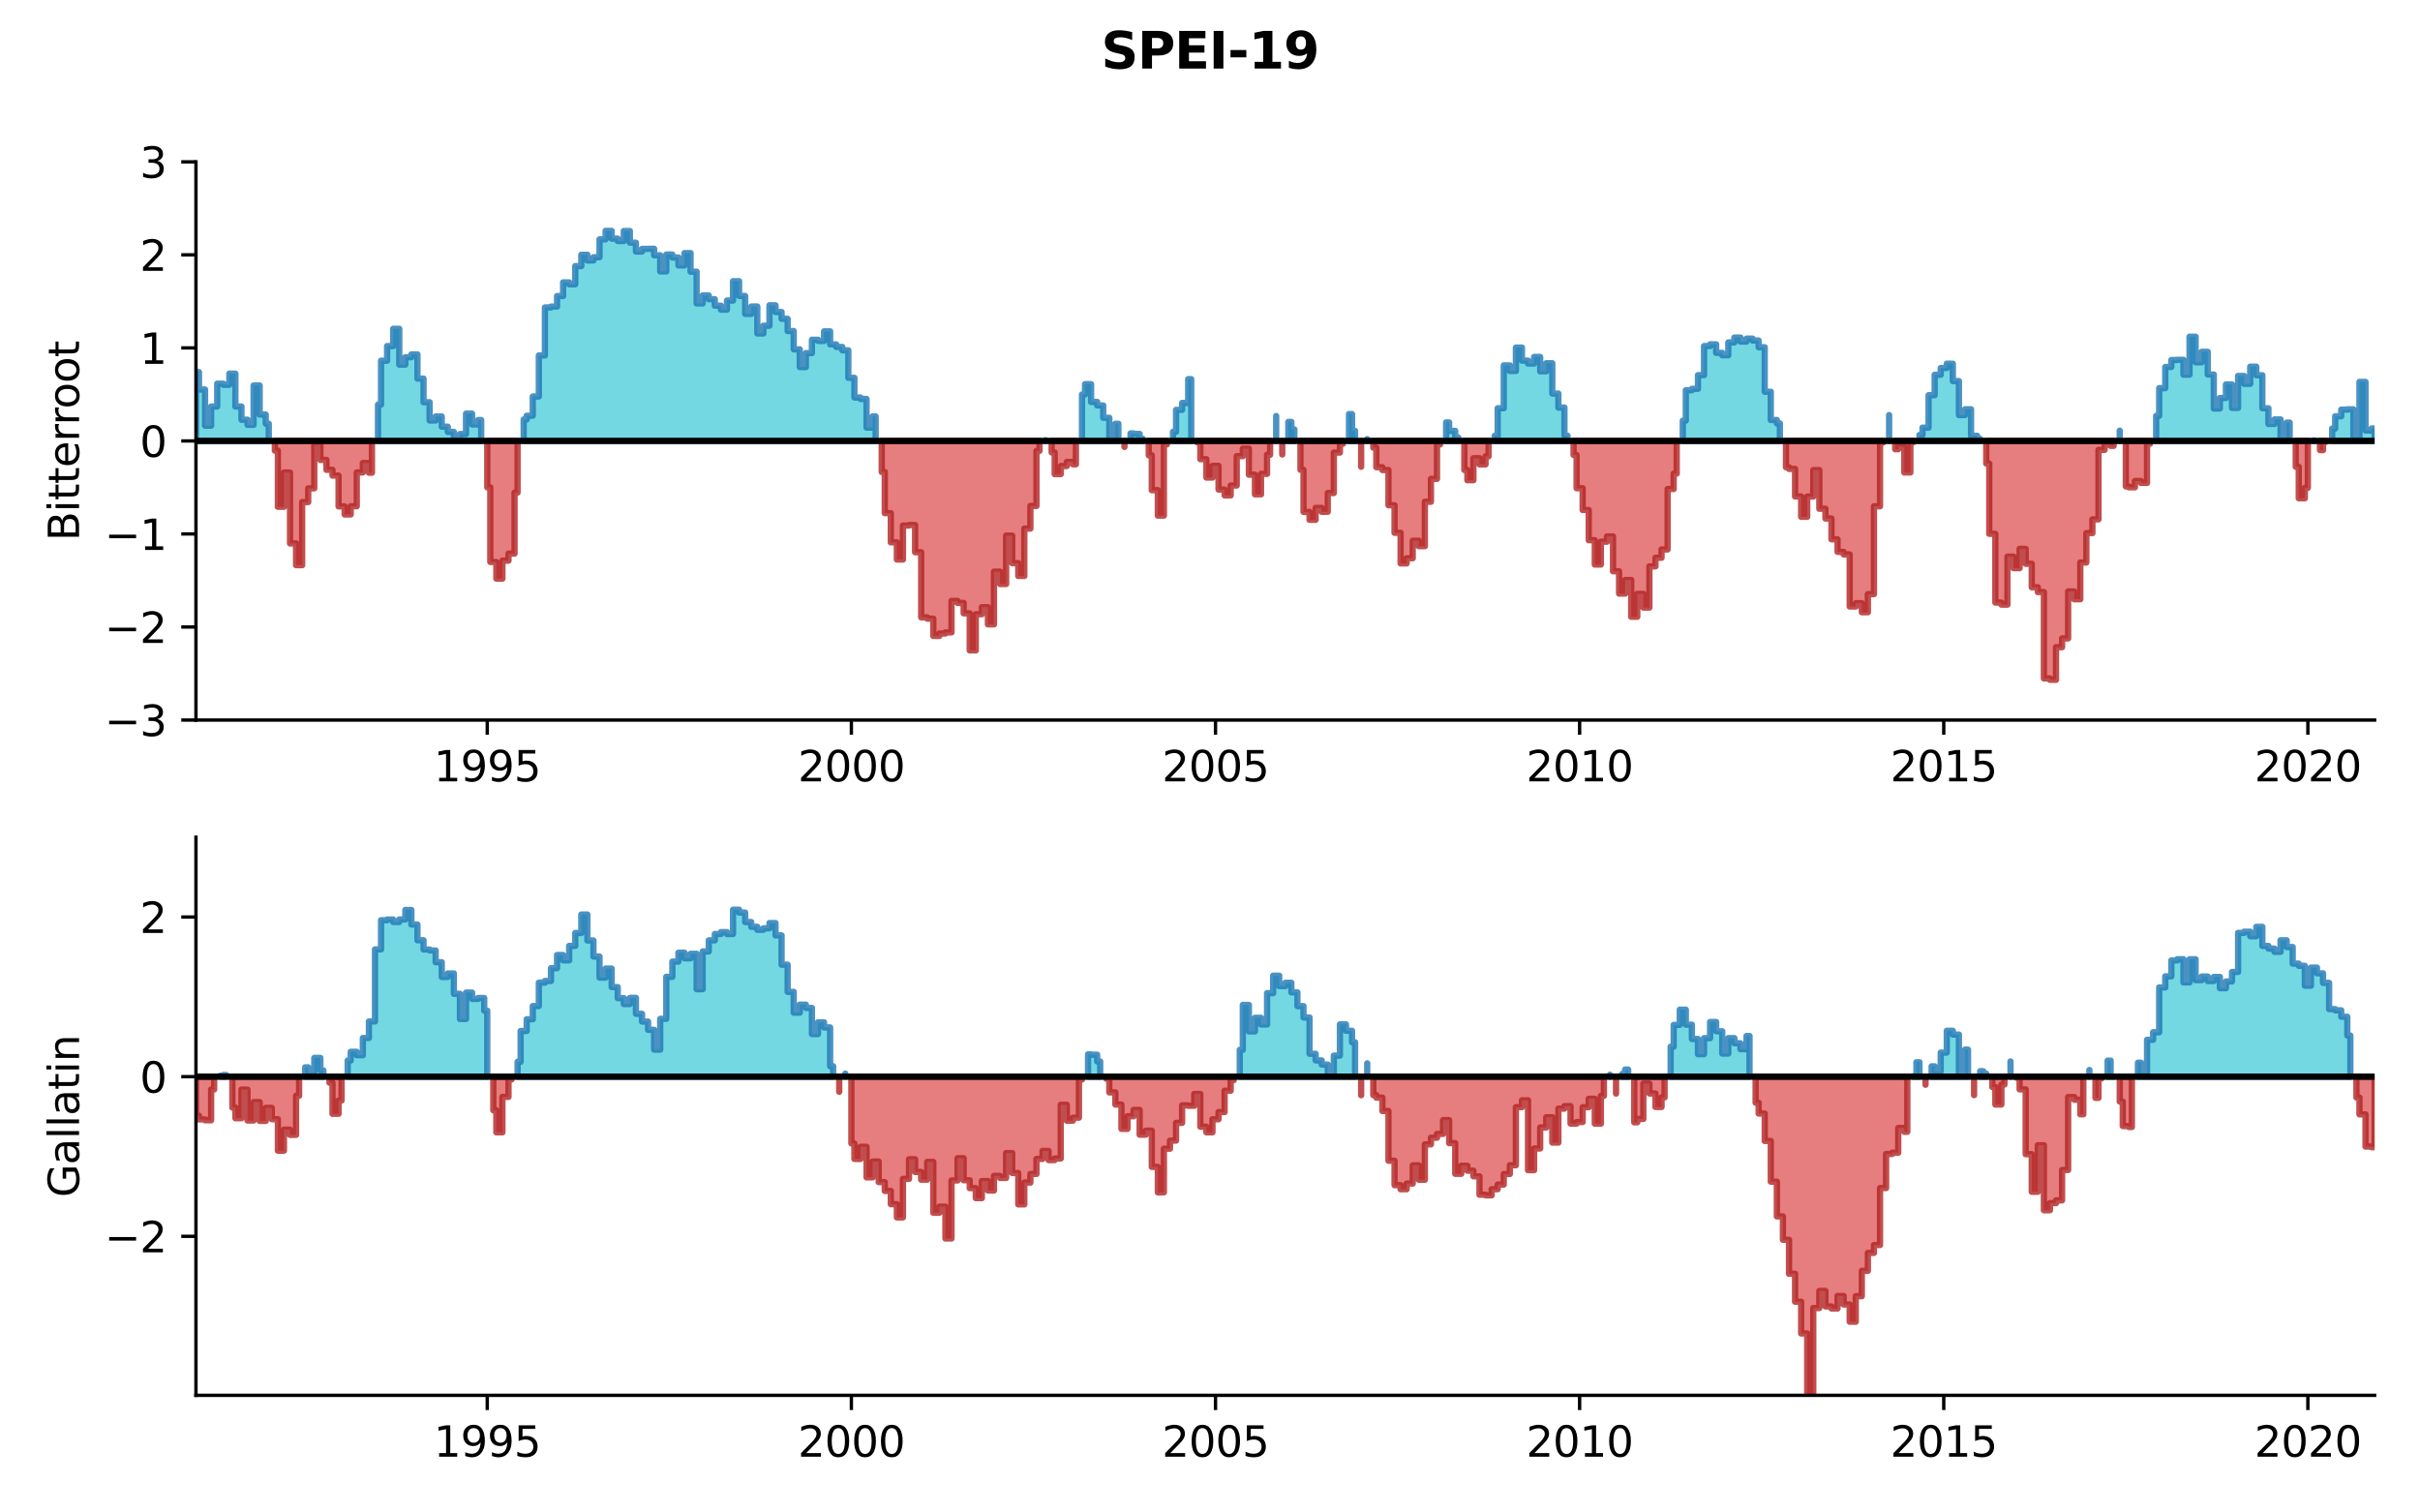 <?xml version="1.0" encoding="utf-8" standalone="no"?>
<!DOCTYPE svg PUBLIC "-//W3C//DTD SVG 1.1//EN"
  "http://www.w3.org/Graphics/SVG/1.1/DTD/svg11.dtd">
<svg xmlns:xlink="http://www.w3.org/1999/xlink" width="576pt" height="360pt" viewBox="0 0 576 360" xmlns="http://www.w3.org/2000/svg" version="1.1">
 <defs>
  <style type="text/css">*{stroke-linejoin: round; stroke-linecap: butt}</style>
 </defs>
 <g id="figure_1">
  <g id="patch_1">
   <path d="M 0 360 
L 576 360 
L 576 0 
L 0 0 
z
" style="fill: #ffffff"/>
  </g>
  <g id="axes_1">
   <g id="patch_2">
    <path d="M 46.64 171.38 
L 565.2 171.38 
L 565.2 38.52 
L 46.64 38.52 
z
" style="fill: #ffffff"/>
   </g>
   <g id="PolyCollection_1">
    <path d="M 46.64 104.95 
L 46.64 88.575 
L 47.362 88.575 
L 47.362 92.715 
L 48.807 92.715 
L 48.807 101.319 
L 50.251 101.319 
L 50.251 96.76 
L 51.696 96.76 
L 51.696 91.32 
L 53.14 91.32 
L 53.14 91.589 
L 54.585 91.589 
L 54.585 88.927 
L 56.029 88.927 
L 56.029 96.757 
L 57.473 96.757 
L 57.473 99.903 
L 58.918 99.903 
L 58.918 101.124 
L 60.362 101.124 
L 60.362 91.759 
L 61.807 91.759 
L 61.807 98.671 
L 63.251 98.671 
L 63.251 100.851 
L 63.973 100.851 
L 63.973 104.95 
L 63.973 104.95 
L 63.251 104.95 
L 63.251 104.95 
L 61.807 104.95 
L 61.807 104.95 
L 60.362 104.95 
L 60.362 104.95 
L 58.918 104.95 
L 58.918 104.95 
L 57.473 104.95 
L 57.473 104.95 
L 56.029 104.95 
L 56.029 104.95 
L 54.585 104.95 
L 54.585 104.95 
L 53.14 104.95 
L 53.14 104.95 
L 51.696 104.95 
L 51.696 104.95 
L 50.251 104.95 
L 50.251 104.95 
L 48.807 104.95 
L 48.807 104.95 
L 47.362 104.95 
L 47.362 104.95 
L 46.64 104.95 
z
" clip-path="url(#p49efec4979)" style="fill: #17becf; fill-opacity: 0.6; stroke: #1f77b4; stroke-opacity: 0.8; stroke-width: 1.5"/>
    <path d="M 89.974 104.95 
L 89.974 96.301 
L 90.696 96.301 
L 90.696 85.858 
L 92.14 85.858 
L 92.14 82.372 
L 93.585 82.372 
L 93.585 78.257 
L 95.029 78.257 
L 95.029 86.786 
L 96.474 86.786 
L 96.474 85.026 
L 97.918 85.026 
L 97.918 84.356 
L 99.363 84.356 
L 99.363 90.11 
L 100.807 90.11 
L 100.807 95.736 
L 102.252 95.736 
L 102.252 100.096 
L 103.696 100.096 
L 103.696 99.126 
L 105.141 99.126 
L 105.141 101.561 
L 106.585 101.561 
L 106.585 102.804 
L 108.029 102.804 
L 108.029 104.271 
L 109.474 104.271 
L 109.474 103.314 
L 110.918 103.314 
L 110.918 98.457 
L 112.363 98.457 
L 112.363 101.025 
L 113.807 101.025 
L 113.807 99.98 
L 114.529 99.98 
L 114.529 104.95 
L 114.529 104.95 
L 113.807 104.95 
L 113.807 104.95 
L 112.363 104.95 
L 112.363 104.95 
L 110.918 104.95 
L 110.918 104.95 
L 109.474 104.95 
L 109.474 104.95 
L 108.029 104.95 
L 108.029 104.95 
L 106.585 104.95 
L 106.585 104.95 
L 105.141 104.95 
L 105.141 104.95 
L 103.696 104.95 
L 103.696 104.95 
L 102.252 104.95 
L 102.252 104.95 
L 100.807 104.95 
L 100.807 104.95 
L 99.363 104.95 
L 99.363 104.95 
L 97.918 104.95 
L 97.918 104.95 
L 96.474 104.95 
L 96.474 104.95 
L 95.029 104.95 
L 95.029 104.95 
L 93.585 104.95 
L 93.585 104.95 
L 92.14 104.95 
L 92.14 104.95 
L 90.696 104.95 
L 90.696 104.95 
L 89.974 104.95 
z
" clip-path="url(#p49efec4979)" style="fill: #17becf; fill-opacity: 0.6; stroke: #1f77b4; stroke-opacity: 0.8; stroke-width: 1.5"/>
    <path d="M 124.641 104.95 
L 124.641 99.843 
L 125.363 99.843 
L 125.363 98.955 
L 126.807 98.955 
L 126.807 94.372 
L 128.252 94.372 
L 128.252 84.607 
L 129.696 84.607 
L 129.696 73.179 
L 131.141 73.179 
L 131.141 72.969 
L 132.585 72.969 
L 132.585 70.463 
L 134.03 70.463 
L 134.03 67.214 
L 135.474 67.214 
L 135.474 67.664 
L 136.919 67.664 
L 136.919 63.337 
L 138.363 63.337 
L 138.363 60.635 
L 139.807 60.635 
L 139.807 62.001 
L 141.252 62.001 
L 141.252 61.225 
L 142.696 61.225 
L 142.696 56.973 
L 144.141 56.973 
L 144.141 54.958 
L 145.585 54.958 
L 145.585 56.798 
L 147.03 56.798 
L 147.03 57.365 
L 148.474 57.365 
L 148.474 54.981 
L 149.919 54.981 
L 149.919 57.758 
L 151.363 57.758 
L 151.363 59.869 
L 152.808 59.869 
L 152.808 59.239 
L 154.252 59.239 
L 154.252 59.211 
L 155.696 59.211 
L 155.696 60.758 
L 157.141 60.758 
L 157.141 64.598 
L 158.585 64.598 
L 158.585 60.584 
L 160.03 60.584 
L 160.03 61.288 
L 161.474 61.288 
L 161.474 63.18 
L 162.919 63.18 
L 162.919 60.233 
L 164.363 60.233 
L 164.363 64.672 
L 165.808 64.672 
L 165.808 72.225 
L 167.252 72.225 
L 167.252 70.32 
L 168.697 70.32 
L 168.697 71.219 
L 170.141 71.219 
L 170.141 72.754 
L 171.586 72.754 
L 171.586 73.7 
L 173.03 73.7 
L 173.03 71.535 
L 174.474 71.535 
L 174.474 66.934 
L 175.919 66.934 
L 175.919 70.443 
L 177.363 70.443 
L 177.363 74.714 
L 178.808 74.714 
L 178.808 72.958 
L 180.252 72.958 
L 180.252 79.372 
L 181.697 79.372 
L 181.697 77.525 
L 183.141 77.525 
L 183.141 72.67 
L 184.586 72.67 
L 184.586 74.265 
L 186.03 74.265 
L 186.03 75.883 
L 187.475 75.883 
L 187.475 78.8 
L 188.919 78.8 
L 188.919 83.156 
L 190.363 83.156 
L 190.363 87.372 
L 191.808 87.372 
L 191.808 84.043 
L 193.252 84.043 
L 193.252 80.862 
L 194.697 80.862 
L 194.697 81.148 
L 196.141 81.148 
L 196.141 78.866 
L 197.586 78.866 
L 197.586 81.971 
L 199.03 81.971 
L 199.03 82.572 
L 200.475 82.572 
L 200.475 83.38 
L 201.919 83.38 
L 201.919 89.929 
L 203.364 89.929 
L 203.364 94.617 
L 204.808 94.617 
L 204.808 94.96 
L 206.252 94.96 
L 206.252 101.782 
L 207.697 101.782 
L 207.697 99.119 
L 208.419 99.119 
L 208.419 104.95 
L 208.419 104.95 
L 207.697 104.95 
L 207.697 104.95 
L 206.252 104.95 
L 206.252 104.95 
L 204.808 104.95 
L 204.808 104.95 
L 203.364 104.95 
L 203.364 104.95 
L 201.919 104.95 
L 201.919 104.95 
L 200.475 104.95 
L 200.475 104.95 
L 199.03 104.95 
L 199.03 104.95 
L 197.586 104.95 
L 197.586 104.95 
L 196.141 104.95 
L 196.141 104.95 
L 194.697 104.95 
L 194.697 104.95 
L 193.252 104.95 
L 193.252 104.95 
L 191.808 104.95 
L 191.808 104.95 
L 190.363 104.95 
L 190.363 104.95 
L 188.919 104.95 
L 188.919 104.95 
L 187.475 104.95 
L 187.475 104.95 
L 186.03 104.95 
L 186.03 104.95 
L 184.586 104.95 
L 184.586 104.95 
L 183.141 104.95 
L 183.141 104.95 
L 181.697 104.95 
L 181.697 104.95 
L 180.252 104.95 
L 180.252 104.95 
L 178.808 104.95 
L 178.808 104.95 
L 177.363 104.95 
L 177.363 104.95 
L 175.919 104.95 
L 175.919 104.95 
L 174.474 104.95 
L 174.474 104.95 
L 173.03 104.95 
L 173.03 104.95 
L 171.586 104.95 
L 171.586 104.95 
L 170.141 104.95 
L 170.141 104.95 
L 168.697 104.95 
L 168.697 104.95 
L 167.252 104.95 
L 167.252 104.95 
L 165.808 104.95 
L 165.808 104.95 
L 164.363 104.95 
L 164.363 104.95 
L 162.919 104.95 
L 162.919 104.95 
L 161.474 104.95 
L 161.474 104.95 
L 160.03 104.95 
L 160.03 104.95 
L 158.585 104.95 
L 158.585 104.95 
L 157.141 104.95 
L 157.141 104.95 
L 155.696 104.95 
L 155.696 104.95 
L 154.252 104.95 
L 154.252 104.95 
L 152.808 104.95 
L 152.808 104.95 
L 151.363 104.95 
L 151.363 104.95 
L 149.919 104.95 
L 149.919 104.95 
L 148.474 104.95 
L 148.474 104.95 
L 147.03 104.95 
L 147.03 104.95 
L 145.585 104.95 
L 145.585 104.95 
L 144.141 104.95 
L 144.141 104.95 
L 142.696 104.95 
L 142.696 104.95 
L 141.252 104.95 
L 141.252 104.95 
L 139.807 104.95 
L 139.807 104.95 
L 138.363 104.95 
L 138.363 104.95 
L 136.919 104.95 
L 136.919 104.95 
L 135.474 104.95 
L 135.474 104.95 
L 134.03 104.95 
L 134.03 104.95 
L 132.585 104.95 
L 132.585 104.95 
L 131.141 104.95 
L 131.141 104.95 
L 129.696 104.95 
L 129.696 104.95 
L 128.252 104.95 
L 128.252 104.95 
L 126.807 104.95 
L 126.807 104.95 
L 125.363 104.95 
L 125.363 104.95 
L 124.641 104.95 
z
" clip-path="url(#p49efec4979)" style="fill: #17becf; fill-opacity: 0.6; stroke: #1f77b4; stroke-opacity: 0.8; stroke-width: 1.5"/>
    <path d="M 248.864 104.95 
L 248.864 104.77 
L 248.864 104.77 
L 248.864 104.95 
L 248.864 104.95 
L 248.864 104.95 
z
" clip-path="url(#p49efec4979)" style="fill: #17becf; fill-opacity: 0.6; stroke: #1f77b4; stroke-opacity: 0.8; stroke-width: 1.5"/>
    <path d="M 257.531 104.95 
L 257.531 93.894 
L 258.253 93.894 
L 258.253 91.441 
L 259.697 91.441 
L 259.697 95.666 
L 261.142 95.666 
L 261.142 96.501 
L 262.586 96.501 
L 262.586 99.442 
L 264.031 99.442 
L 264.031 104.165 
L 265.475 104.165 
L 265.475 100.86 
L 266.197 100.86 
L 266.197 104.95 
L 266.197 104.95 
L 265.475 104.95 
L 265.475 104.95 
L 264.031 104.95 
L 264.031 104.95 
L 262.586 104.95 
L 262.586 104.95 
L 261.142 104.95 
L 261.142 104.95 
L 259.697 104.95 
L 259.697 104.95 
L 258.253 104.95 
L 258.253 104.95 
L 257.531 104.95 
z
" clip-path="url(#p49efec4979)" style="fill: #17becf; fill-opacity: 0.6; stroke: #1f77b4; stroke-opacity: 0.8; stroke-width: 1.5"/>
    <path d="M 269.086 104.95 
L 269.086 103.162 
L 269.809 103.162 
L 269.809 103.283 
L 271.253 103.283 
L 271.253 104.423 
L 271.975 104.423 
L 271.975 104.95 
L 271.975 104.95 
L 271.253 104.95 
L 271.253 104.95 
L 269.809 104.95 
L 269.809 104.95 
L 269.086 104.95 
z
" clip-path="url(#p49efec4979)" style="fill: #17becf; fill-opacity: 0.6; stroke: #1f77b4; stroke-opacity: 0.8; stroke-width: 1.5"/>
    <path d="M 279.198 104.95 
L 279.198 102.772 
L 279.92 102.772 
L 279.92 97.557 
L 281.364 97.557 
L 281.364 95.91 
L 282.809 95.91 
L 282.809 90.244 
L 283.531 90.244 
L 283.531 104.95 
L 283.531 104.95 
L 282.809 104.95 
L 282.809 104.95 
L 281.364 104.95 
L 281.364 104.95 
L 279.92 104.95 
L 279.92 104.95 
L 279.198 104.95 
z
" clip-path="url(#p49efec4979)" style="fill: #17becf; fill-opacity: 0.6; stroke: #1f77b4; stroke-opacity: 0.8; stroke-width: 1.5"/>
    <path d="M 303.753 104.95 
L 303.753 99.014 
L 303.753 99.014 
L 303.753 104.95 
L 303.753 104.95 
L 303.753 104.95 
z
" clip-path="url(#p49efec4979)" style="fill: #17becf; fill-opacity: 0.6; stroke: #1f77b4; stroke-opacity: 0.8; stroke-width: 1.5"/>
    <path d="M 306.642 104.95 
L 306.642 100.419 
L 307.364 100.419 
L 307.364 102.223 
L 308.087 102.223 
L 308.087 104.95 
L 308.087 104.95 
L 307.364 104.95 
L 307.364 104.95 
L 306.642 104.95 
z
" clip-path="url(#p49efec4979)" style="fill: #17becf; fill-opacity: 0.6; stroke: #1f77b4; stroke-opacity: 0.8; stroke-width: 1.5"/>
    <path d="M 321.087 104.95 
L 321.087 98.562 
L 321.809 98.562 
L 321.809 102.563 
L 322.531 102.563 
L 322.531 104.95 
L 322.531 104.95 
L 321.809 104.95 
L 321.809 104.95 
L 321.087 104.95 
z
" clip-path="url(#p49efec4979)" style="fill: #17becf; fill-opacity: 0.6; stroke: #1f77b4; stroke-opacity: 0.8; stroke-width: 1.5"/>
    <path d="M 325.42 104.95 
L 325.42 104.509 
L 325.42 104.509 
L 325.42 104.95 
L 325.42 104.95 
L 325.42 104.95 
z
" clip-path="url(#p49efec4979)" style="fill: #17becf; fill-opacity: 0.6; stroke: #1f77b4; stroke-opacity: 0.8; stroke-width: 1.5"/>
    <path d="M 344.198 104.95 
L 344.198 100.545 
L 344.92 100.545 
L 344.92 102.557 
L 346.365 102.557 
L 346.365 104.138 
L 347.087 104.138 
L 347.087 104.95 
L 347.087 104.95 
L 346.365 104.95 
L 346.365 104.95 
L 344.92 104.95 
L 344.92 104.95 
L 344.198 104.95 
z
" clip-path="url(#p49efec4979)" style="fill: #17becf; fill-opacity: 0.6; stroke: #1f77b4; stroke-opacity: 0.8; stroke-width: 1.5"/>
    <path d="M 355.754 104.95 
L 355.754 103.751 
L 356.476 103.751 
L 356.476 97.166 
L 357.92 97.166 
L 357.92 86.966 
L 359.365 86.966 
L 359.365 88.291 
L 360.809 88.291 
L 360.809 82.727 
L 362.254 82.727 
L 362.254 85.834 
L 363.698 85.834 
L 363.698 86.531 
L 365.143 86.531 
L 365.143 84.96 
L 366.587 84.96 
L 366.587 88.376 
L 368.032 88.376 
L 368.032 86.451 
L 369.476 86.451 
L 369.476 93.676 
L 370.921 93.676 
L 370.921 97.011 
L 372.365 97.011 
L 372.365 103.705 
L 373.087 103.705 
L 373.087 104.95 
L 373.087 104.95 
L 372.365 104.95 
L 372.365 104.95 
L 370.921 104.95 
L 370.921 104.95 
L 369.476 104.95 
L 369.476 104.95 
L 368.032 104.95 
L 368.032 104.95 
L 366.587 104.95 
L 366.587 104.95 
L 365.143 104.95 
L 365.143 104.95 
L 363.698 104.95 
L 363.698 104.95 
L 362.254 104.95 
L 362.254 104.95 
L 360.809 104.95 
L 360.809 104.95 
L 359.365 104.95 
L 359.365 104.95 
L 357.92 104.95 
L 357.92 104.95 
L 356.476 104.95 
L 356.476 104.95 
L 355.754 104.95 
z
" clip-path="url(#p49efec4979)" style="fill: #17becf; fill-opacity: 0.6; stroke: #1f77b4; stroke-opacity: 0.8; stroke-width: 1.5"/>
    <path d="M 400.532 104.95 
L 400.532 100.12 
L 401.254 100.12 
L 401.254 92.886 
L 402.699 92.886 
L 402.699 92.551 
L 404.143 92.551 
L 404.143 89.295 
L 405.588 89.295 
L 405.588 82.371 
L 407.032 82.371 
L 407.032 81.959 
L 408.476 81.959 
L 408.476 83.987 
L 409.921 83.987 
L 409.921 84.565 
L 411.365 84.565 
L 411.365 81.503 
L 412.81 81.503 
L 412.81 80.343 
L 414.254 80.343 
L 414.254 81.305 
L 415.699 81.305 
L 415.699 80.599 
L 417.143 80.599 
L 417.143 81.056 
L 418.588 81.056 
L 418.588 82.654 
L 420.032 82.654 
L 420.032 93.244 
L 421.477 93.244 
L 421.477 99.972 
L 422.921 99.972 
L 422.921 100.771 
L 423.643 100.771 
L 423.643 104.95 
L 423.643 104.95 
L 422.921 104.95 
L 422.921 104.95 
L 421.477 104.95 
L 421.477 104.95 
L 420.032 104.95 
L 420.032 104.95 
L 418.588 104.95 
L 418.588 104.95 
L 417.143 104.95 
L 417.143 104.95 
L 415.699 104.95 
L 415.699 104.95 
L 414.254 104.95 
L 414.254 104.95 
L 412.81 104.95 
L 412.81 104.95 
L 411.365 104.95 
L 411.365 104.95 
L 409.921 104.95 
L 409.921 104.95 
L 408.476 104.95 
L 408.476 104.95 
L 407.032 104.95 
L 407.032 104.95 
L 405.588 104.95 
L 405.588 104.95 
L 404.143 104.95 
L 404.143 104.95 
L 402.699 104.95 
L 402.699 104.95 
L 401.254 104.95 
L 401.254 104.95 
L 400.532 104.95 
z
" clip-path="url(#p49efec4979)" style="fill: #17becf; fill-opacity: 0.6; stroke: #1f77b4; stroke-opacity: 0.8; stroke-width: 1.5"/>
    <path d="M 449.643 104.95 
L 449.643 98.792 
L 449.643 98.792 
L 449.643 104.95 
L 449.643 104.95 
L 449.643 104.95 
z
" clip-path="url(#p49efec4979)" style="fill: #17becf; fill-opacity: 0.6; stroke: #1f77b4; stroke-opacity: 0.8; stroke-width: 1.5"/>
    <path d="M 456.866 104.95 
L 456.866 103.533 
L 457.588 103.533 
L 457.588 101.786 
L 459.032 101.786 
L 459.032 94.064 
L 460.477 94.064 
L 460.477 89.2 
L 461.921 89.2 
L 461.921 87.6 
L 463.366 87.6 
L 463.366 86.569 
L 464.81 86.569 
L 464.81 90.709 
L 466.255 90.709 
L 466.255 98.796 
L 467.699 98.796 
L 467.699 97.417 
L 469.144 97.417 
L 469.144 103.725 
L 470.588 103.725 
L 470.588 104.456 
L 471.31 104.456 
L 471.31 104.95 
L 471.31 104.95 
L 470.588 104.95 
L 470.588 104.95 
L 469.144 104.95 
L 469.144 104.95 
L 467.699 104.95 
L 467.699 104.95 
L 466.255 104.95 
L 466.255 104.95 
L 464.81 104.95 
L 464.81 104.95 
L 463.366 104.95 
L 463.366 104.95 
L 461.921 104.95 
L 461.921 104.95 
L 460.477 104.95 
L 460.477 104.95 
L 459.032 104.95 
L 459.032 104.95 
L 457.588 104.95 
L 457.588 104.95 
L 456.866 104.95 
z
" clip-path="url(#p49efec4979)" style="fill: #17becf; fill-opacity: 0.6; stroke: #1f77b4; stroke-opacity: 0.8; stroke-width: 1.5"/>
    <path d="M 504.533 104.95 
L 504.533 102.508 
L 504.533 102.508 
L 504.533 104.95 
L 504.533 104.95 
L 504.533 104.95 
z
" clip-path="url(#p49efec4979)" style="fill: #17becf; fill-opacity: 0.6; stroke: #1f77b4; stroke-opacity: 0.8; stroke-width: 1.5"/>
    <path d="M 513.2 104.95 
L 513.2 98.988 
L 513.922 98.988 
L 513.922 92.394 
L 515.366 92.394 
L 515.366 87.348 
L 516.811 87.348 
L 516.811 85.692 
L 518.255 85.692 
L 518.255 85.637 
L 519.7 85.637 
L 519.7 89.178 
L 521.144 89.178 
L 521.144 80.146 
L 522.589 80.146 
L 522.589 86.235 
L 524.033 86.235 
L 524.033 83.742 
L 525.477 83.742 
L 525.477 89.142 
L 526.922 89.142 
L 526.922 97.242 
L 528.366 97.242 
L 528.366 94.724 
L 529.811 94.724 
L 529.811 91.501 
L 531.255 91.501 
L 531.255 97.091 
L 532.7 97.091 
L 532.7 89.481 
L 534.144 89.481 
L 534.144 91.362 
L 535.589 91.362 
L 535.589 87.267 
L 537.033 87.267 
L 537.033 89.317 
L 538.478 89.317 
L 538.478 97.174 
L 539.922 97.174 
L 539.922 100.901 
L 541.366 100.901 
L 541.366 99.835 
L 542.811 99.835 
L 542.811 104.713 
L 544.255 104.713 
L 544.255 100.591 
L 544.978 100.591 
L 544.978 104.95 
L 544.978 104.95 
L 544.255 104.95 
L 544.255 104.95 
L 542.811 104.95 
L 542.811 104.95 
L 541.366 104.95 
L 541.366 104.95 
L 539.922 104.95 
L 539.922 104.95 
L 538.478 104.95 
L 538.478 104.95 
L 537.033 104.95 
L 537.033 104.95 
L 535.589 104.95 
L 535.589 104.95 
L 534.144 104.95 
L 534.144 104.95 
L 532.7 104.95 
L 532.7 104.95 
L 531.255 104.95 
L 531.255 104.95 
L 529.811 104.95 
L 529.811 104.95 
L 528.366 104.95 
L 528.366 104.95 
L 526.922 104.95 
L 526.922 104.95 
L 525.477 104.95 
L 525.477 104.95 
L 524.033 104.95 
L 524.033 104.95 
L 522.589 104.95 
L 522.589 104.95 
L 521.144 104.95 
L 521.144 104.95 
L 519.7 104.95 
L 519.7 104.95 
L 518.255 104.95 
L 518.255 104.95 
L 516.811 104.95 
L 516.811 104.95 
L 515.366 104.95 
L 515.366 104.95 
L 513.922 104.95 
L 513.922 104.95 
L 513.2 104.95 
z
" clip-path="url(#p49efec4979)" style="fill: #17becf; fill-opacity: 0.6; stroke: #1f77b4; stroke-opacity: 0.8; stroke-width: 1.5"/>
    <path d="M 550.755 104.95 
L 550.755 104.808 
L 550.755 104.808 
L 550.755 104.95 
L 550.755 104.95 
L 550.755 104.95 
z
" clip-path="url(#p49efec4979)" style="fill: #17becf; fill-opacity: 0.6; stroke: #1f77b4; stroke-opacity: 0.8; stroke-width: 1.5"/>
    <path d="M 555.089 104.95 
L 555.089 102.004 
L 555.811 102.004 
L 555.811 99.08 
L 557.255 99.08 
L 557.255 97.502 
L 558.7 97.502 
L 558.7 97.428 
L 560.144 97.428 
L 560.144 104.011 
L 561.589 104.011 
L 561.589 90.894 
L 563.033 90.894 
L 563.033 102.462 
L 564.478 102.462 
L 564.478 101.968 
L 565.2 101.968 
L 565.2 104.95 
L 565.2 104.95 
L 564.478 104.95 
L 564.478 104.95 
L 563.033 104.95 
L 563.033 104.95 
L 561.589 104.95 
L 561.589 104.95 
L 560.144 104.95 
L 560.144 104.95 
L 558.7 104.95 
L 558.7 104.95 
L 557.255 104.95 
L 557.255 104.95 
L 555.811 104.95 
L 555.811 104.95 
L 555.089 104.95 
z
" clip-path="url(#p49efec4979)" style="fill: #17becf; fill-opacity: 0.6; stroke: #1f77b4; stroke-opacity: 0.8; stroke-width: 1.5"/>
   </g>
   <g id="PolyCollection_2">
    <path d="M 65.418 104.95 
L 65.418 107.269 
L 66.14 107.269 
L 66.14 120.624 
L 67.585 120.624 
L 67.585 112.478 
L 69.029 112.478 
L 69.029 129.347 
L 70.474 129.347 
L 70.474 134.523 
L 71.918 134.523 
L 71.918 119.51 
L 73.362 119.51 
L 73.362 116.235 
L 74.807 116.235 
L 74.807 105.896 
L 76.251 105.896 
L 76.251 109.473 
L 77.696 109.473 
L 77.696 111.83 
L 79.14 111.83 
L 79.14 113.197 
L 80.585 113.197 
L 80.585 120.529 
L 82.029 120.529 
L 82.029 122.46 
L 83.474 122.46 
L 83.474 120.504 
L 84.918 120.504 
L 84.918 112.449 
L 86.363 112.449 
L 86.363 110.215 
L 87.807 110.215 
L 87.807 112.515 
L 88.529 112.515 
L 88.529 104.95 
L 88.529 104.95 
L 87.807 104.95 
L 87.807 104.95 
L 86.363 104.95 
L 86.363 104.95 
L 84.918 104.95 
L 84.918 104.95 
L 83.474 104.95 
L 83.474 104.95 
L 82.029 104.95 
L 82.029 104.95 
L 80.585 104.95 
L 80.585 104.95 
L 79.14 104.95 
L 79.14 104.95 
L 77.696 104.95 
L 77.696 104.95 
L 76.251 104.95 
L 76.251 104.95 
L 74.807 104.95 
L 74.807 104.95 
L 73.362 104.95 
L 73.362 104.95 
L 71.918 104.95 
L 71.918 104.95 
L 70.474 104.95 
L 70.474 104.95 
L 69.029 104.95 
L 69.029 104.95 
L 67.585 104.95 
L 67.585 104.95 
L 66.14 104.95 
L 66.14 104.95 
L 65.418 104.95 
z
" clip-path="url(#p49efec4979)" style="fill: #d62728; fill-opacity: 0.6; stroke: #b22222; stroke-opacity: 0.8; stroke-width: 1.5"/>
    <path d="M 115.974 104.95 
L 115.974 115.994 
L 116.696 115.994 
L 116.696 133.764 
L 118.141 133.764 
L 118.141 137.721 
L 119.585 137.721 
L 119.585 133.449 
L 121.03 133.449 
L 121.03 131.764 
L 122.474 131.764 
L 122.474 117.242 
L 123.196 117.242 
L 123.196 104.95 
L 123.196 104.95 
L 122.474 104.95 
L 122.474 104.95 
L 121.03 104.95 
L 121.03 104.95 
L 119.585 104.95 
L 119.585 104.95 
L 118.141 104.95 
L 118.141 104.95 
L 116.696 104.95 
L 116.696 104.95 
L 115.974 104.95 
z
" clip-path="url(#p49efec4979)" style="fill: #d62728; fill-opacity: 0.6; stroke: #b22222; stroke-opacity: 0.8; stroke-width: 1.5"/>
    <path d="M 209.864 104.95 
L 209.864 112.339 
L 210.586 112.339 
L 210.586 122.137 
L 212.03 122.137 
L 212.03 129.093 
L 213.475 129.093 
L 213.475 133.177 
L 214.919 133.177 
L 214.919 125.092 
L 216.364 125.092 
L 216.364 124.962 
L 217.808 124.962 
L 217.808 131.443 
L 219.253 131.443 
L 219.253 146.942 
L 220.697 146.942 
L 220.697 147.247 
L 222.142 147.247 
L 222.142 151.363 
L 223.586 151.363 
L 223.586 150.785 
L 225.03 150.785 
L 225.03 150.528 
L 226.475 150.528 
L 226.475 143.03 
L 227.919 143.03 
L 227.919 143.512 
L 229.364 143.512 
L 229.364 145.991 
L 230.808 145.991 
L 230.808 154.804 
L 232.253 154.804 
L 232.253 146.197 
L 233.697 146.197 
L 233.697 144.524 
L 235.142 144.524 
L 235.142 148.608 
L 236.586 148.608 
L 236.586 136.071 
L 238.031 136.071 
L 238.031 139.01 
L 239.475 139.01 
L 239.475 127.49 
L 240.919 127.49 
L 240.919 134.043 
L 242.364 134.043 
L 242.364 137.094 
L 243.808 137.094 
L 243.808 125.816 
L 245.253 125.816 
L 245.253 120.425 
L 246.697 120.425 
L 246.697 107.326 
L 247.419 107.326 
L 247.419 104.95 
L 247.419 104.95 
L 246.697 104.95 
L 246.697 104.95 
L 245.253 104.95 
L 245.253 104.95 
L 243.808 104.95 
L 243.808 104.95 
L 242.364 104.95 
L 242.364 104.95 
L 240.919 104.95 
L 240.919 104.95 
L 239.475 104.95 
L 239.475 104.95 
L 238.031 104.95 
L 238.031 104.95 
L 236.586 104.95 
L 236.586 104.95 
L 235.142 104.95 
L 235.142 104.95 
L 233.697 104.95 
L 233.697 104.95 
L 232.253 104.95 
L 232.253 104.95 
L 230.808 104.95 
L 230.808 104.95 
L 229.364 104.95 
L 229.364 104.95 
L 227.919 104.95 
L 227.919 104.95 
L 226.475 104.95 
L 226.475 104.95 
L 225.03 104.95 
L 225.03 104.95 
L 223.586 104.95 
L 223.586 104.95 
L 222.142 104.95 
L 222.142 104.95 
L 220.697 104.95 
L 220.697 104.95 
L 219.253 104.95 
L 219.253 104.95 
L 217.808 104.95 
L 217.808 104.95 
L 216.364 104.95 
L 216.364 104.95 
L 214.919 104.95 
L 214.919 104.95 
L 213.475 104.95 
L 213.475 104.95 
L 212.03 104.95 
L 212.03 104.95 
L 210.586 104.95 
L 210.586 104.95 
L 209.864 104.95 
z
" clip-path="url(#p49efec4979)" style="fill: #d62728; fill-opacity: 0.6; stroke: #b22222; stroke-opacity: 0.8; stroke-width: 1.5"/>
    <path d="M 250.308 104.95 
L 250.308 107.697 
L 251.031 107.697 
L 251.031 112.849 
L 252.475 112.849 
L 252.475 110.927 
L 253.92 110.927 
L 253.92 109.943 
L 255.364 109.943 
L 255.364 110.518 
L 256.086 110.518 
L 256.086 104.95 
L 256.086 104.95 
L 255.364 104.95 
L 255.364 104.95 
L 253.92 104.95 
L 253.92 104.95 
L 252.475 104.95 
L 252.475 104.95 
L 251.031 104.95 
L 251.031 104.95 
L 250.308 104.95 
z
" clip-path="url(#p49efec4979)" style="fill: #d62728; fill-opacity: 0.6; stroke: #b22222; stroke-opacity: 0.8; stroke-width: 1.5"/>
    <path d="M 267.642 104.95 
L 267.642 106.371 
L 267.642 106.371 
L 267.642 104.95 
L 267.642 104.95 
L 267.642 104.95 
z
" clip-path="url(#p49efec4979)" style="fill: #d62728; fill-opacity: 0.6; stroke: #b22222; stroke-opacity: 0.8; stroke-width: 1.5"/>
    <path d="M 273.42 104.95 
L 273.42 108.378 
L 274.142 108.378 
L 274.142 116.667 
L 275.586 116.667 
L 275.586 122.727 
L 277.031 122.727 
L 277.031 105.766 
L 277.753 105.766 
L 277.753 104.95 
L 277.753 104.95 
L 277.031 104.95 
L 277.031 104.95 
L 275.586 104.95 
L 275.586 104.95 
L 274.142 104.95 
L 274.142 104.95 
L 273.42 104.95 
z
" clip-path="url(#p49efec4979)" style="fill: #d62728; fill-opacity: 0.6; stroke: #b22222; stroke-opacity: 0.8; stroke-width: 1.5"/>
    <path d="M 284.975 104.95 
L 284.975 105.285 
L 285.698 105.285 
L 285.698 109.293 
L 287.142 109.293 
L 287.142 113.673 
L 288.587 113.673 
L 288.587 110.881 
L 290.031 110.881 
L 290.031 116.53 
L 291.475 116.53 
L 291.475 117.917 
L 292.92 117.917 
L 292.92 115.562 
L 294.364 115.562 
L 294.364 108.574 
L 295.809 108.574 
L 295.809 106.795 
L 297.253 106.795 
L 297.253 112.989 
L 298.698 112.989 
L 298.698 117.668 
L 300.142 117.668 
L 300.142 112.791 
L 301.587 112.791 
L 301.587 108.242 
L 302.309 108.242 
L 302.309 104.95 
L 302.309 104.95 
L 301.587 104.95 
L 301.587 104.95 
L 300.142 104.95 
L 300.142 104.95 
L 298.698 104.95 
L 298.698 104.95 
L 297.253 104.95 
L 297.253 104.95 
L 295.809 104.95 
L 295.809 104.95 
L 294.364 104.95 
L 294.364 104.95 
L 292.92 104.95 
L 292.92 104.95 
L 291.475 104.95 
L 291.475 104.95 
L 290.031 104.95 
L 290.031 104.95 
L 288.587 104.95 
L 288.587 104.95 
L 287.142 104.95 
L 287.142 104.95 
L 285.698 104.95 
L 285.698 104.95 
L 284.975 104.95 
z
" clip-path="url(#p49efec4979)" style="fill: #d62728; fill-opacity: 0.6; stroke: #b22222; stroke-opacity: 0.8; stroke-width: 1.5"/>
    <path d="M 305.198 104.95 
L 305.198 108.172 
L 305.198 108.172 
L 305.198 104.95 
L 305.198 104.95 
L 305.198 104.95 
z
" clip-path="url(#p49efec4979)" style="fill: #d62728; fill-opacity: 0.6; stroke: #b22222; stroke-opacity: 0.8; stroke-width: 1.5"/>
    <path d="M 309.531 104.95 
L 309.531 111.817 
L 310.253 111.817 
L 310.253 121.85 
L 311.698 121.85 
L 311.698 123.72 
L 313.142 123.72 
L 313.142 120.888 
L 314.587 120.888 
L 314.587 121.818 
L 316.031 121.818 
L 316.031 117.349 
L 317.476 117.349 
L 317.476 107.727 
L 318.92 107.727 
L 318.92 105.617 
L 319.642 105.617 
L 319.642 104.95 
L 319.642 104.95 
L 318.92 104.95 
L 318.92 104.95 
L 317.476 104.95 
L 317.476 104.95 
L 316.031 104.95 
L 316.031 104.95 
L 314.587 104.95 
L 314.587 104.95 
L 313.142 104.95 
L 313.142 104.95 
L 311.698 104.95 
L 311.698 104.95 
L 310.253 104.95 
L 310.253 104.95 
L 309.531 104.95 
z
" clip-path="url(#p49efec4979)" style="fill: #d62728; fill-opacity: 0.6; stroke: #b22222; stroke-opacity: 0.8; stroke-width: 1.5"/>
    <path d="M 323.976 104.95 
L 323.976 111.1 
L 323.976 111.1 
L 323.976 104.95 
L 323.976 104.95 
L 323.976 104.95 
z
" clip-path="url(#p49efec4979)" style="fill: #d62728; fill-opacity: 0.6; stroke: #b22222; stroke-opacity: 0.8; stroke-width: 1.5"/>
    <path d="M 326.865 104.95 
L 326.865 106.541 
L 327.587 106.541 
L 327.587 111.203 
L 329.031 111.203 
L 329.031 111.881 
L 330.476 111.881 
L 330.476 120.261 
L 331.92 120.261 
L 331.92 126.819 
L 333.365 126.819 
L 333.365 134.098 
L 334.809 134.098 
L 334.809 132.873 
L 336.254 132.873 
L 336.254 128.709 
L 337.698 128.709 
L 337.698 129.994 
L 339.143 129.994 
L 339.143 119.427 
L 340.587 119.427 
L 340.587 113.983 
L 342.031 113.983 
L 342.031 105.79 
L 342.754 105.79 
L 342.754 104.95 
L 342.754 104.95 
L 342.031 104.95 
L 342.031 104.95 
L 340.587 104.95 
L 340.587 104.95 
L 339.143 104.95 
L 339.143 104.95 
L 337.698 104.95 
L 337.698 104.95 
L 336.254 104.95 
L 336.254 104.95 
L 334.809 104.95 
L 334.809 104.95 
L 333.365 104.95 
L 333.365 104.95 
L 331.92 104.95 
L 331.92 104.95 
L 330.476 104.95 
L 330.476 104.95 
L 329.031 104.95 
L 329.031 104.95 
L 327.587 104.95 
L 327.587 104.95 
L 326.865 104.95 
z
" clip-path="url(#p49efec4979)" style="fill: #d62728; fill-opacity: 0.6; stroke: #b22222; stroke-opacity: 0.8; stroke-width: 1.5"/>
    <path d="M 348.531 104.95 
L 348.531 111.859 
L 349.254 111.859 
L 349.254 114.304 
L 350.698 114.304 
L 350.698 109.074 
L 352.143 109.074 
L 352.143 110.534 
L 353.587 110.534 
L 353.587 108.618 
L 354.309 108.618 
L 354.309 104.95 
L 354.309 104.95 
L 353.587 104.95 
L 353.587 104.95 
L 352.143 104.95 
L 352.143 104.95 
L 350.698 104.95 
L 350.698 104.95 
L 349.254 104.95 
L 349.254 104.95 
L 348.531 104.95 
z
" clip-path="url(#p49efec4979)" style="fill: #d62728; fill-opacity: 0.6; stroke: #b22222; stroke-opacity: 0.8; stroke-width: 1.5"/>
    <path d="M 374.532 104.95 
L 374.532 108.283 
L 375.254 108.283 
L 375.254 116.206 
L 376.698 116.206 
L 376.698 121.396 
L 378.143 121.396 
L 378.143 128.575 
L 379.587 128.575 
L 379.587 134.371 
L 381.032 134.371 
L 381.032 128.934 
L 382.476 128.934 
L 382.476 127.681 
L 383.921 127.681 
L 383.921 135.972 
L 385.365 135.972 
L 385.365 141.288 
L 386.81 141.288 
L 386.81 138.048 
L 388.254 138.048 
L 388.254 146.805 
L 389.698 146.805 
L 389.698 141.356 
L 391.143 141.356 
L 391.143 144.616 
L 392.587 144.616 
L 392.587 134.807 
L 394.032 134.807 
L 394.032 132.758 
L 395.476 132.758 
L 395.476 130.781 
L 396.921 130.781 
L 396.921 116.394 
L 398.365 116.394 
L 398.365 112.732 
L 399.087 112.732 
L 399.087 104.95 
L 399.087 104.95 
L 398.365 104.95 
L 398.365 104.95 
L 396.921 104.95 
L 396.921 104.95 
L 395.476 104.95 
L 395.476 104.95 
L 394.032 104.95 
L 394.032 104.95 
L 392.587 104.95 
L 392.587 104.95 
L 391.143 104.95 
L 391.143 104.95 
L 389.698 104.95 
L 389.698 104.95 
L 388.254 104.95 
L 388.254 104.95 
L 386.81 104.95 
L 386.81 104.95 
L 385.365 104.95 
L 385.365 104.95 
L 383.921 104.95 
L 383.921 104.95 
L 382.476 104.95 
L 382.476 104.95 
L 381.032 104.95 
L 381.032 104.95 
L 379.587 104.95 
L 379.587 104.95 
L 378.143 104.95 
L 378.143 104.95 
L 376.698 104.95 
L 376.698 104.95 
L 375.254 104.95 
L 375.254 104.95 
L 374.532 104.95 
z
" clip-path="url(#p49efec4979)" style="fill: #d62728; fill-opacity: 0.6; stroke: #b22222; stroke-opacity: 0.8; stroke-width: 1.5"/>
    <path d="M 425.088 104.95 
L 425.088 111.211 
L 425.81 111.211 
L 425.81 111.611 
L 427.254 111.611 
L 427.254 118.169 
L 428.699 118.169 
L 428.699 123.01 
L 430.143 123.01 
L 430.143 118.189 
L 431.588 118.189 
L 431.588 111.893 
L 433.032 111.893 
L 433.032 121.093 
L 434.477 121.093 
L 434.477 123.418 
L 435.921 123.418 
L 435.921 128.368 
L 437.366 128.368 
L 437.366 131.355 
L 438.81 131.355 
L 438.81 131.96 
L 440.254 131.96 
L 440.254 144.361 
L 441.699 144.361 
L 441.699 143.573 
L 443.143 143.573 
L 443.143 145.727 
L 444.588 145.727 
L 444.588 141.42 
L 446.032 141.42 
L 446.032 120.505 
L 447.477 120.505 
L 447.477 105.329 
L 448.199 105.329 
L 448.199 104.95 
L 448.199 104.95 
L 447.477 104.95 
L 447.477 104.95 
L 446.032 104.95 
L 446.032 104.95 
L 444.588 104.95 
L 444.588 104.95 
L 443.143 104.95 
L 443.143 104.95 
L 441.699 104.95 
L 441.699 104.95 
L 440.254 104.95 
L 440.254 104.95 
L 438.81 104.95 
L 438.81 104.95 
L 437.366 104.95 
L 437.366 104.95 
L 435.921 104.95 
L 435.921 104.95 
L 434.477 104.95 
L 434.477 104.95 
L 433.032 104.95 
L 433.032 104.95 
L 431.588 104.95 
L 431.588 104.95 
L 430.143 104.95 
L 430.143 104.95 
L 428.699 104.95 
L 428.699 104.95 
L 427.254 104.95 
L 427.254 104.95 
L 425.81 104.95 
L 425.81 104.95 
L 425.088 104.95 
z
" clip-path="url(#p49efec4979)" style="fill: #d62728; fill-opacity: 0.6; stroke: #b22222; stroke-opacity: 0.8; stroke-width: 1.5"/>
    <path d="M 451.088 104.95 
L 451.088 106.931 
L 451.81 106.931 
L 451.81 106.351 
L 453.255 106.351 
L 453.255 112.46 
L 454.699 112.46 
L 454.699 105.25 
L 455.421 105.25 
L 455.421 104.95 
L 455.421 104.95 
L 454.699 104.95 
L 454.699 104.95 
L 453.255 104.95 
L 453.255 104.95 
L 451.81 104.95 
L 451.81 104.95 
L 451.088 104.95 
z
" clip-path="url(#p49efec4979)" style="fill: #d62728; fill-opacity: 0.6; stroke: #b22222; stroke-opacity: 0.8; stroke-width: 1.5"/>
    <path d="M 472.755 104.95 
L 472.755 110.337 
L 473.477 110.337 
L 473.477 127.067 
L 474.921 127.067 
L 474.921 143.428 
L 476.366 143.428 
L 476.366 143.913 
L 477.81 143.913 
L 477.81 132.485 
L 479.255 132.485 
L 479.255 135.239 
L 480.699 135.239 
L 480.699 130.64 
L 482.144 130.64 
L 482.144 134.19 
L 483.588 134.19 
L 483.588 139.779 
L 485.033 139.779 
L 485.033 140.921 
L 486.477 140.921 
L 486.477 161.481 
L 487.922 161.481 
L 487.922 161.81 
L 489.366 161.81 
L 489.366 154.046 
L 490.81 154.046 
L 490.81 151.957 
L 492.255 151.957 
L 492.255 140.769 
L 493.699 140.769 
L 493.699 142.636 
L 495.144 142.636 
L 495.144 133.886 
L 496.588 133.886 
L 496.588 126.887 
L 498.033 126.887 
L 498.033 123.613 
L 499.477 123.613 
L 499.477 107.09 
L 500.922 107.09 
L 500.922 105.867 
L 502.366 105.867 
L 502.366 106.13 
L 503.088 106.13 
L 503.088 104.95 
L 503.088 104.95 
L 502.366 104.95 
L 502.366 104.95 
L 500.922 104.95 
L 500.922 104.95 
L 499.477 104.95 
L 499.477 104.95 
L 498.033 104.95 
L 498.033 104.95 
L 496.588 104.95 
L 496.588 104.95 
L 495.144 104.95 
L 495.144 104.95 
L 493.699 104.95 
L 493.699 104.95 
L 492.255 104.95 
L 492.255 104.95 
L 490.81 104.95 
L 490.81 104.95 
L 489.366 104.95 
L 489.366 104.95 
L 487.922 104.95 
L 487.922 104.95 
L 486.477 104.95 
L 486.477 104.95 
L 485.033 104.95 
L 485.033 104.95 
L 483.588 104.95 
L 483.588 104.95 
L 482.144 104.95 
L 482.144 104.95 
L 480.699 104.95 
L 480.699 104.95 
L 479.255 104.95 
L 479.255 104.95 
L 477.81 104.95 
L 477.81 104.95 
L 476.366 104.95 
L 476.366 104.95 
L 474.921 104.95 
L 474.921 104.95 
L 473.477 104.95 
L 473.477 104.95 
L 472.755 104.95 
z
" clip-path="url(#p49efec4979)" style="fill: #d62728; fill-opacity: 0.6; stroke: #b22222; stroke-opacity: 0.8; stroke-width: 1.5"/>
    <path d="M 505.977 104.95 
L 505.977 115.78 
L 506.699 115.78 
L 506.699 115.986 
L 508.144 115.986 
L 508.144 114.496 
L 509.588 114.496 
L 509.588 114.945 
L 511.033 114.945 
L 511.033 105.603 
L 511.755 105.603 
L 511.755 104.95 
L 511.755 104.95 
L 511.033 104.95 
L 511.033 104.95 
L 509.588 104.95 
L 509.588 104.95 
L 508.144 104.95 
L 508.144 104.95 
L 506.699 104.95 
L 506.699 104.95 
L 505.977 104.95 
z
" clip-path="url(#p49efec4979)" style="fill: #d62728; fill-opacity: 0.6; stroke: #b22222; stroke-opacity: 0.8; stroke-width: 1.5"/>
    <path d="M 546.422 104.95 
L 546.422 111.116 
L 547.144 111.116 
L 547.144 118.594 
L 548.589 118.594 
L 548.589 116.118 
L 549.311 116.118 
L 549.311 104.95 
L 549.311 104.95 
L 548.589 104.95 
L 548.589 104.95 
L 547.144 104.95 
L 547.144 104.95 
L 546.422 104.95 
z
" clip-path="url(#p49efec4979)" style="fill: #d62728; fill-opacity: 0.6; stroke: #b22222; stroke-opacity: 0.8; stroke-width: 1.5"/>
    <path d="M 552.2 104.95 
L 552.2 107.135 
L 552.922 107.135 
L 552.922 105.156 
L 553.644 105.156 
L 553.644 104.95 
L 553.644 104.95 
L 552.922 104.95 
L 552.922 104.95 
L 552.2 104.95 
z
" clip-path="url(#p49efec4979)" style="fill: #d62728; fill-opacity: 0.6; stroke: #b22222; stroke-opacity: 0.8; stroke-width: 1.5"/>
   </g>
   <g id="matplotlib.axis_1">
    <g id="xtick_1">
     <g id="line2d_1">
      <defs>
       <path id="m81ac1c182c" d="M 0 0 
L 0 3.5 
" style="stroke: #000000; stroke-width: 0.8"/>
      </defs>
      <g>
       <use xlink:href="#m81ac1c182c" x="115.974" y="171.38" style="stroke: #000000; stroke-width: 0.8"/>
      </g>
     </g>
     <g id="text_1">
      <!-- 1995 -->
      <g transform="translate(103.249 185.978) scale(0.1 -0.1)">
       <defs>
        <path id="DejaVuSans-31" d="M 794 531 
L 1825 531 
L 1825 4091 
L 703 3866 
L 703 4441 
L 1819 4666 
L 2450 4666 
L 2450 531 
L 3481 531 
L 3481 0 
L 794 0 
L 794 531 
z
" transform="scale(0.016)"/>
        <path id="DejaVuSans-39" d="M 703 97 
L 703 672 
Q 941 559 1184 500 
Q 1428 441 1663 441 
Q 2288 441 2617 861 
Q 2947 1281 2994 2138 
Q 2813 1869 2534 1725 
Q 2256 1581 1919 1581 
Q 1219 1581 811 2004 
Q 403 2428 403 3163 
Q 403 3881 828 4315 
Q 1253 4750 1959 4750 
Q 2769 4750 3195 4129 
Q 3622 3509 3622 2328 
Q 3622 1225 3098 567 
Q 2575 -91 1691 -91 
Q 1453 -91 1209 -44 
Q 966 3 703 97 
z
M 1959 2075 
Q 2384 2075 2632 2365 
Q 2881 2656 2881 3163 
Q 2881 3666 2632 3958 
Q 2384 4250 1959 4250 
Q 1534 4250 1286 3958 
Q 1038 3666 1038 3163 
Q 1038 2656 1286 2365 
Q 1534 2075 1959 2075 
z
" transform="scale(0.016)"/>
        <path id="DejaVuSans-35" d="M 691 4666 
L 3169 4666 
L 3169 4134 
L 1269 4134 
L 1269 2991 
Q 1406 3038 1543 3061 
Q 1681 3084 1819 3084 
Q 2600 3084 3056 2656 
Q 3513 2228 3513 1497 
Q 3513 744 3044 326 
Q 2575 -91 1722 -91 
Q 1428 -91 1123 -41 
Q 819 9 494 109 
L 494 744 
Q 775 591 1075 516 
Q 1375 441 1709 441 
Q 2250 441 2565 725 
Q 2881 1009 2881 1497 
Q 2881 1984 2565 2268 
Q 2250 2553 1709 2553 
Q 1456 2553 1204 2497 
Q 953 2441 691 2322 
L 691 4666 
z
" transform="scale(0.016)"/>
       </defs>
       <use xlink:href="#DejaVuSans-31"/>
       <use xlink:href="#DejaVuSans-39" x="63.623"/>
       <use xlink:href="#DejaVuSans-39" x="127.246"/>
       <use xlink:href="#DejaVuSans-35" x="190.869"/>
      </g>
     </g>
    </g>
    <g id="xtick_2">
     <g id="line2d_2">
      <g>
       <use xlink:href="#m81ac1c182c" x="202.641" y="171.38" style="stroke: #000000; stroke-width: 0.8"/>
      </g>
     </g>
     <g id="text_2">
      <!-- 2000 -->
      <g transform="translate(189.916 185.978) scale(0.1 -0.1)">
       <defs>
        <path id="DejaVuSans-32" d="M 1228 531 
L 3431 531 
L 3431 0 
L 469 0 
L 469 531 
Q 828 903 1448 1529 
Q 2069 2156 2228 2338 
Q 2531 2678 2651 2914 
Q 2772 3150 2772 3378 
Q 2772 3750 2511 3984 
Q 2250 4219 1831 4219 
Q 1534 4219 1204 4116 
Q 875 4013 500 3803 
L 500 4441 
Q 881 4594 1212 4672 
Q 1544 4750 1819 4750 
Q 2544 4750 2975 4387 
Q 3406 4025 3406 3419 
Q 3406 3131 3298 2873 
Q 3191 2616 2906 2266 
Q 2828 2175 2409 1742 
Q 1991 1309 1228 531 
z
" transform="scale(0.016)"/>
        <path id="DejaVuSans-30" d="M 2034 4250 
Q 1547 4250 1301 3770 
Q 1056 3291 1056 2328 
Q 1056 1369 1301 889 
Q 1547 409 2034 409 
Q 2525 409 2770 889 
Q 3016 1369 3016 2328 
Q 3016 3291 2770 3770 
Q 2525 4250 2034 4250 
z
M 2034 4750 
Q 2819 4750 3233 4129 
Q 3647 3509 3647 2328 
Q 3647 1150 3233 529 
Q 2819 -91 2034 -91 
Q 1250 -91 836 529 
Q 422 1150 422 2328 
Q 422 3509 836 4129 
Q 1250 4750 2034 4750 
z
" transform="scale(0.016)"/>
       </defs>
       <use xlink:href="#DejaVuSans-32"/>
       <use xlink:href="#DejaVuSans-30" x="63.623"/>
       <use xlink:href="#DejaVuSans-30" x="127.246"/>
       <use xlink:href="#DejaVuSans-30" x="190.869"/>
      </g>
     </g>
    </g>
    <g id="xtick_3">
     <g id="line2d_3">
      <g>
       <use xlink:href="#m81ac1c182c" x="289.309" y="171.38" style="stroke: #000000; stroke-width: 0.8"/>
      </g>
     </g>
     <g id="text_3">
      <!-- 2005 -->
      <g transform="translate(276.584 185.978) scale(0.1 -0.1)">
       <use xlink:href="#DejaVuSans-32"/>
       <use xlink:href="#DejaVuSans-30" x="63.623"/>
       <use xlink:href="#DejaVuSans-30" x="127.246"/>
       <use xlink:href="#DejaVuSans-35" x="190.869"/>
      </g>
     </g>
    </g>
    <g id="xtick_4">
     <g id="line2d_4">
      <g>
       <use xlink:href="#m81ac1c182c" x="375.976" y="171.38" style="stroke: #000000; stroke-width: 0.8"/>
      </g>
     </g>
     <g id="text_4">
      <!-- 2010 -->
      <g transform="translate(363.251 185.978) scale(0.1 -0.1)">
       <use xlink:href="#DejaVuSans-32"/>
       <use xlink:href="#DejaVuSans-30" x="63.623"/>
       <use xlink:href="#DejaVuSans-31" x="127.246"/>
       <use xlink:href="#DejaVuSans-30" x="190.869"/>
      </g>
     </g>
    </g>
    <g id="xtick_5">
     <g id="line2d_5">
      <g>
       <use xlink:href="#m81ac1c182c" x="462.644" y="171.38" style="stroke: #000000; stroke-width: 0.8"/>
      </g>
     </g>
     <g id="text_5">
      <!-- 2015 -->
      <g transform="translate(449.919 185.978) scale(0.1 -0.1)">
       <use xlink:href="#DejaVuSans-32"/>
       <use xlink:href="#DejaVuSans-30" x="63.623"/>
       <use xlink:href="#DejaVuSans-31" x="127.246"/>
       <use xlink:href="#DejaVuSans-35" x="190.869"/>
      </g>
     </g>
    </g>
    <g id="xtick_6">
     <g id="line2d_6">
      <g>
       <use xlink:href="#m81ac1c182c" x="549.311" y="171.38" style="stroke: #000000; stroke-width: 0.8"/>
      </g>
     </g>
     <g id="text_6">
      <!-- 2020 -->
      <g transform="translate(536.586 185.978) scale(0.1 -0.1)">
       <use xlink:href="#DejaVuSans-32"/>
       <use xlink:href="#DejaVuSans-30" x="63.623"/>
       <use xlink:href="#DejaVuSans-32" x="127.246"/>
       <use xlink:href="#DejaVuSans-30" x="190.869"/>
      </g>
     </g>
    </g>
   </g>
   <g id="matplotlib.axis_2">
    <g id="ytick_1">
     <g id="line2d_7">
      <defs>
       <path id="mb2687dcfce" d="M 0 0 
L -3.5 0 
" style="stroke: #000000; stroke-width: 0.8"/>
      </defs>
      <g>
       <use xlink:href="#mb2687dcfce" x="46.64" y="171.38" style="stroke: #000000; stroke-width: 0.8"/>
      </g>
     </g>
     <g id="text_7">
      <!-- −3 -->
      <g transform="translate(24.898 175.179) scale(0.1 -0.1)">
       <defs>
        <path id="DejaVuSans-2212" d="M 678 2272 
L 4684 2272 
L 4684 1741 
L 678 1741 
L 678 2272 
z
" transform="scale(0.016)"/>
        <path id="DejaVuSans-33" d="M 2597 2516 
Q 3050 2419 3304 2112 
Q 3559 1806 3559 1356 
Q 3559 666 3084 287 
Q 2609 -91 1734 -91 
Q 1441 -91 1130 -33 
Q 819 25 488 141 
L 488 750 
Q 750 597 1062 519 
Q 1375 441 1716 441 
Q 2309 441 2620 675 
Q 2931 909 2931 1356 
Q 2931 1769 2642 2001 
Q 2353 2234 1838 2234 
L 1294 2234 
L 1294 2753 
L 1863 2753 
Q 2328 2753 2575 2939 
Q 2822 3125 2822 3475 
Q 2822 3834 2567 4026 
Q 2313 4219 1838 4219 
Q 1578 4219 1281 4162 
Q 984 4106 628 3988 
L 628 4550 
Q 988 4650 1302 4700 
Q 1616 4750 1894 4750 
Q 2613 4750 3031 4423 
Q 3450 4097 3450 3541 
Q 3450 3153 3228 2886 
Q 3006 2619 2597 2516 
z
" transform="scale(0.016)"/>
       </defs>
       <use xlink:href="#DejaVuSans-2212"/>
       <use xlink:href="#DejaVuSans-33" x="83.789"/>
      </g>
     </g>
    </g>
    <g id="ytick_2">
     <g id="line2d_8">
      <g>
       <use xlink:href="#mb2687dcfce" x="46.64" y="149.237" style="stroke: #000000; stroke-width: 0.8"/>
      </g>
     </g>
     <g id="text_8">
      <!-- −2 -->
      <g transform="translate(24.898 153.036) scale(0.1 -0.1)">
       <use xlink:href="#DejaVuSans-2212"/>
       <use xlink:href="#DejaVuSans-32" x="83.789"/>
      </g>
     </g>
    </g>
    <g id="ytick_3">
     <g id="line2d_9">
      <g>
       <use xlink:href="#mb2687dcfce" x="46.64" y="127.093" style="stroke: #000000; stroke-width: 0.8"/>
      </g>
     </g>
     <g id="text_9">
      <!-- −1 -->
      <g transform="translate(24.898 130.893) scale(0.1 -0.1)">
       <use xlink:href="#DejaVuSans-2212"/>
       <use xlink:href="#DejaVuSans-31" x="83.789"/>
      </g>
     </g>
    </g>
    <g id="ytick_4">
     <g id="line2d_10">
      <g>
       <use xlink:href="#mb2687dcfce" x="46.64" y="104.95" style="stroke: #000000; stroke-width: 0.8"/>
      </g>
     </g>
     <g id="text_10">
      <!-- 0 -->
      <g transform="translate(33.278 108.749) scale(0.1 -0.1)">
       <use xlink:href="#DejaVuSans-30"/>
      </g>
     </g>
    </g>
    <g id="ytick_5">
     <g id="line2d_11">
      <g>
       <use xlink:href="#mb2687dcfce" x="46.64" y="82.807" style="stroke: #000000; stroke-width: 0.8"/>
      </g>
     </g>
     <g id="text_11">
      <!-- 1 -->
      <g transform="translate(33.278 86.606) scale(0.1 -0.1)">
       <use xlink:href="#DejaVuSans-31"/>
      </g>
     </g>
    </g>
    <g id="ytick_6">
     <g id="line2d_12">
      <g>
       <use xlink:href="#mb2687dcfce" x="46.64" y="60.663" style="stroke: #000000; stroke-width: 0.8"/>
      </g>
     </g>
     <g id="text_12">
      <!-- 2 -->
      <g transform="translate(33.278 64.463) scale(0.1 -0.1)">
       <use xlink:href="#DejaVuSans-32"/>
      </g>
     </g>
    </g>
    <g id="ytick_7">
     <g id="line2d_13">
      <g>
       <use xlink:href="#mb2687dcfce" x="46.64" y="38.52" style="stroke: #000000; stroke-width: 0.8"/>
      </g>
     </g>
     <g id="text_13">
      <!-- 3 -->
      <g transform="translate(33.278 42.319) scale(0.1 -0.1)">
       <use xlink:href="#DejaVuSans-33"/>
      </g>
     </g>
    </g>
    <g id="text_14">
     <!-- Bitterroot -->
     <g transform="translate(18.818 128.756) rotate(-90) scale(0.1 -0.1)">
      <defs>
       <path id="DejaVuSans-42" d="M 1259 2228 
L 1259 519 
L 2272 519 
Q 2781 519 3026 730 
Q 3272 941 3272 1375 
Q 3272 1813 3026 2020 
Q 2781 2228 2272 2228 
L 1259 2228 
z
M 1259 4147 
L 1259 2741 
L 2194 2741 
Q 2656 2741 2882 2914 
Q 3109 3088 3109 3444 
Q 3109 3797 2882 3972 
Q 2656 4147 2194 4147 
L 1259 4147 
z
M 628 4666 
L 2241 4666 
Q 2963 4666 3353 4366 
Q 3744 4066 3744 3513 
Q 3744 3084 3544 2831 
Q 3344 2578 2956 2516 
Q 3422 2416 3680 2098 
Q 3938 1781 3938 1306 
Q 3938 681 3513 340 
Q 3088 0 2303 0 
L 628 0 
L 628 4666 
z
" transform="scale(0.016)"/>
       <path id="DejaVuSans-69" d="M 603 3500 
L 1178 3500 
L 1178 0 
L 603 0 
L 603 3500 
z
M 603 4863 
L 1178 4863 
L 1178 4134 
L 603 4134 
L 603 4863 
z
" transform="scale(0.016)"/>
       <path id="DejaVuSans-74" d="M 1172 4494 
L 1172 3500 
L 2356 3500 
L 2356 3053 
L 1172 3053 
L 1172 1153 
Q 1172 725 1289 603 
Q 1406 481 1766 481 
L 2356 481 
L 2356 0 
L 1766 0 
Q 1100 0 847 248 
Q 594 497 594 1153 
L 594 3053 
L 172 3053 
L 172 3500 
L 594 3500 
L 594 4494 
L 1172 4494 
z
" transform="scale(0.016)"/>
       <path id="DejaVuSans-65" d="M 3597 1894 
L 3597 1613 
L 953 1613 
Q 991 1019 1311 708 
Q 1631 397 2203 397 
Q 2534 397 2845 478 
Q 3156 559 3463 722 
L 3463 178 
Q 3153 47 2828 -22 
Q 2503 -91 2169 -91 
Q 1331 -91 842 396 
Q 353 884 353 1716 
Q 353 2575 817 3079 
Q 1281 3584 2069 3584 
Q 2775 3584 3186 3129 
Q 3597 2675 3597 1894 
z
M 3022 2063 
Q 3016 2534 2758 2815 
Q 2500 3097 2075 3097 
Q 1594 3097 1305 2825 
Q 1016 2553 972 2059 
L 3022 2063 
z
" transform="scale(0.016)"/>
       <path id="DejaVuSans-72" d="M 2631 2963 
Q 2534 3019 2420 3045 
Q 2306 3072 2169 3072 
Q 1681 3072 1420 2755 
Q 1159 2438 1159 1844 
L 1159 0 
L 581 0 
L 581 3500 
L 1159 3500 
L 1159 2956 
Q 1341 3275 1631 3429 
Q 1922 3584 2338 3584 
Q 2397 3584 2469 3576 
Q 2541 3569 2628 3553 
L 2631 2963 
z
" transform="scale(0.016)"/>
       <path id="DejaVuSans-6f" d="M 1959 3097 
Q 1497 3097 1228 2736 
Q 959 2375 959 1747 
Q 959 1119 1226 758 
Q 1494 397 1959 397 
Q 2419 397 2687 759 
Q 2956 1122 2956 1747 
Q 2956 2369 2687 2733 
Q 2419 3097 1959 3097 
z
M 1959 3584 
Q 2709 3584 3137 3096 
Q 3566 2609 3566 1747 
Q 3566 888 3137 398 
Q 2709 -91 1959 -91 
Q 1206 -91 779 398 
Q 353 888 353 1747 
Q 353 2609 779 3096 
Q 1206 3584 1959 3584 
z
" transform="scale(0.016)"/>
      </defs>
      <use xlink:href="#DejaVuSans-42"/>
      <use xlink:href="#DejaVuSans-69" x="68.604"/>
      <use xlink:href="#DejaVuSans-74" x="96.387"/>
      <use xlink:href="#DejaVuSans-74" x="135.596"/>
      <use xlink:href="#DejaVuSans-65" x="174.805"/>
      <use xlink:href="#DejaVuSans-72" x="236.328"/>
      <use xlink:href="#DejaVuSans-72" x="275.691"/>
      <use xlink:href="#DejaVuSans-6f" x="314.555"/>
      <use xlink:href="#DejaVuSans-6f" x="375.736"/>
      <use xlink:href="#DejaVuSans-74" x="436.918"/>
     </g>
    </g>
   </g>
   <g id="line2d_14">
    <path d="M 46.64 104.95 
L 565.2 104.95 
" clip-path="url(#p49efec4979)" style="fill: none; stroke: #000000; stroke-width: 1.5; stroke-linecap: square"/>
   </g>
   <g id="patch_3">
    <path d="M 46.64 171.38 
L 46.64 38.52 
" style="fill: none; stroke: #000000; stroke-width: 0.8; stroke-linejoin: miter; stroke-linecap: square"/>
   </g>
   <g id="patch_4">
    <path d="M 46.64 171.38 
L 565.2 171.38 
" style="fill: none; stroke: #000000; stroke-width: 0.8; stroke-linejoin: miter; stroke-linecap: square"/>
   </g>
  </g>
  <g id="axes_2">
   <g id="patch_5">
    <path d="M 46.64 332.12 
L 565.2 332.12 
L 565.2 199.26 
L 46.64 199.26 
z
" style="fill: #ffffff"/>
   </g>
   <g id="PolyCollection_3">
    <path d="M 52.418 256.268 
L 52.418 256.037 
L 53.14 256.037 
L 53.14 255.867 
L 53.862 255.867 
L 53.862 256.268 
L 53.862 256.268 
L 53.14 256.268 
L 53.14 256.268 
L 52.418 256.268 
z
" clip-path="url(#p9d62cadbc6)" style="fill: #17becf; fill-opacity: 0.6; stroke: #1f77b4; stroke-opacity: 0.8; stroke-width: 1.5"/>
    <path d="M 72.64 256.268 
L 72.64 254.047 
L 73.362 254.047 
L 73.362 255.275 
L 74.807 255.275 
L 74.807 251.801 
L 76.251 251.801 
L 76.251 254.798 
L 76.974 254.798 
L 76.974 256.268 
L 76.974 256.268 
L 76.251 256.268 
L 76.251 256.268 
L 74.807 256.268 
L 74.807 256.268 
L 73.362 256.268 
L 73.362 256.268 
L 72.64 256.268 
z
" clip-path="url(#p9d62cadbc6)" style="fill: #17becf; fill-opacity: 0.6; stroke: #1f77b4; stroke-opacity: 0.8; stroke-width: 1.5"/>
    <path d="M 82.751 256.268 
L 82.751 252.426 
L 83.474 252.426 
L 83.474 250.347 
L 84.918 250.347 
L 84.918 251.155 
L 86.363 251.155 
L 86.363 247.057 
L 87.807 247.057 
L 87.807 243.127 
L 89.251 243.127 
L 89.251 225.979 
L 90.696 225.979 
L 90.696 219.029 
L 92.14 219.029 
L 92.14 218.859 
L 93.585 218.859 
L 93.585 219.454 
L 95.029 219.454 
L 95.029 218.852 
L 96.474 218.852 
L 96.474 216.595 
L 97.918 216.595 
L 97.918 220.056 
L 99.363 220.056 
L 99.363 223.795 
L 100.807 223.795 
L 100.807 225.999 
L 102.252 225.999 
L 102.252 226.229 
L 103.696 226.229 
L 103.696 229.026 
L 105.141 229.026 
L 105.141 232.533 
L 106.585 232.533 
L 106.585 231.697 
L 108.029 231.697 
L 108.029 236.547 
L 109.474 236.547 
L 109.474 242.542 
L 110.918 242.542 
L 110.918 236.253 
L 112.363 236.253 
L 112.363 237.753 
L 113.807 237.753 
L 113.807 237.538 
L 115.252 237.538 
L 115.252 240.559 
L 115.974 240.559 
L 115.974 256.268 
L 115.974 256.268 
L 115.252 256.268 
L 115.252 256.268 
L 113.807 256.268 
L 113.807 256.268 
L 112.363 256.268 
L 112.363 256.268 
L 110.918 256.268 
L 110.918 256.268 
L 109.474 256.268 
L 109.474 256.268 
L 108.029 256.268 
L 108.029 256.268 
L 106.585 256.268 
L 106.585 256.268 
L 105.141 256.268 
L 105.141 256.268 
L 103.696 256.268 
L 103.696 256.268 
L 102.252 256.268 
L 102.252 256.268 
L 100.807 256.268 
L 100.807 256.268 
L 99.363 256.268 
L 99.363 256.268 
L 97.918 256.268 
L 97.918 256.268 
L 96.474 256.268 
L 96.474 256.268 
L 95.029 256.268 
L 95.029 256.268 
L 93.585 256.268 
L 93.585 256.268 
L 92.14 256.268 
L 92.14 256.268 
L 90.696 256.268 
L 90.696 256.268 
L 89.251 256.268 
L 89.251 256.268 
L 87.807 256.268 
L 87.807 256.268 
L 86.363 256.268 
L 86.363 256.268 
L 84.918 256.268 
L 84.918 256.268 
L 83.474 256.268 
L 83.474 256.268 
L 82.751 256.268 
z
" clip-path="url(#p9d62cadbc6)" style="fill: #17becf; fill-opacity: 0.6; stroke: #1f77b4; stroke-opacity: 0.8; stroke-width: 1.5"/>
    <path d="M 123.196 256.268 
L 123.196 252.717 
L 123.918 252.717 
L 123.918 245.396 
L 125.363 245.396 
L 125.363 242.606 
L 126.807 242.606 
L 126.807 239.463 
L 128.252 239.463 
L 128.252 233.89 
L 129.696 233.89 
L 129.696 233.49 
L 131.141 233.49 
L 131.141 230.448 
L 132.585 230.448 
L 132.585 227.309 
L 134.03 227.309 
L 134.03 228.585 
L 135.474 228.585 
L 135.474 225.138 
L 136.919 225.138 
L 136.919 222.071 
L 138.363 222.071 
L 138.363 217.682 
L 139.807 217.682 
L 139.807 223.85 
L 141.252 223.85 
L 141.252 227.678 
L 142.696 227.678 
L 142.696 232.687 
L 144.141 232.687 
L 144.141 230.541 
L 145.585 230.541 
L 145.585 234.942 
L 147.03 234.942 
L 147.03 237.57 
L 148.474 237.57 
L 148.474 238.987 
L 149.919 238.987 
L 149.919 237.516 
L 151.363 237.516 
L 151.363 241.304 
L 152.808 241.304 
L 152.808 243.154 
L 154.252 243.154 
L 154.252 245.119 
L 155.696 245.119 
L 155.696 249.833 
L 157.141 249.833 
L 157.141 242.508 
L 158.585 242.508 
L 158.585 232.501 
L 160.03 232.501 
L 160.03 228.883 
L 161.474 228.883 
L 161.474 226.762 
L 162.919 226.762 
L 162.919 228.094 
L 164.363 228.094 
L 164.363 227.017 
L 165.808 227.017 
L 165.808 235.453 
L 167.252 235.453 
L 167.252 226.471 
L 168.697 226.471 
L 168.697 223.829 
L 170.141 223.829 
L 170.141 222.315 
L 171.586 222.315 
L 171.586 221.863 
L 173.03 221.863 
L 173.03 222.319 
L 174.474 222.319 
L 174.474 216.532 
L 175.919 216.532 
L 175.919 217.208 
L 177.363 217.208 
L 177.363 219.462 
L 178.808 219.462 
L 178.808 220.6 
L 180.252 220.6 
L 180.252 221.305 
L 181.697 221.305 
L 181.697 220.963 
L 183.141 220.963 
L 183.141 219.707 
L 184.586 219.707 
L 184.586 222.643 
L 186.03 222.643 
L 186.03 229.614 
L 187.475 229.614 
L 187.475 236.087 
L 188.919 236.087 
L 188.919 241.027 
L 190.363 241.027 
L 190.363 239.125 
L 191.808 239.125 
L 191.808 239.904 
L 193.252 239.904 
L 193.252 246.134 
L 194.697 246.134 
L 194.697 243.329 
L 196.141 243.329 
L 196.141 244.551 
L 197.586 244.551 
L 197.586 253.772 
L 198.308 253.772 
L 198.308 256.268 
L 198.308 256.268 
L 197.586 256.268 
L 197.586 256.268 
L 196.141 256.268 
L 196.141 256.268 
L 194.697 256.268 
L 194.697 256.268 
L 193.252 256.268 
L 193.252 256.268 
L 191.808 256.268 
L 191.808 256.268 
L 190.363 256.268 
L 190.363 256.268 
L 188.919 256.268 
L 188.919 256.268 
L 187.475 256.268 
L 187.475 256.268 
L 186.03 256.268 
L 186.03 256.268 
L 184.586 256.268 
L 184.586 256.268 
L 183.141 256.268 
L 183.141 256.268 
L 181.697 256.268 
L 181.697 256.268 
L 180.252 256.268 
L 180.252 256.268 
L 178.808 256.268 
L 178.808 256.268 
L 177.363 256.268 
L 177.363 256.268 
L 175.919 256.268 
L 175.919 256.268 
L 174.474 256.268 
L 174.474 256.268 
L 173.03 256.268 
L 173.03 256.268 
L 171.586 256.268 
L 171.586 256.268 
L 170.141 256.268 
L 170.141 256.268 
L 168.697 256.268 
L 168.697 256.268 
L 167.252 256.268 
L 167.252 256.268 
L 165.808 256.268 
L 165.808 256.268 
L 164.363 256.268 
L 164.363 256.268 
L 162.919 256.268 
L 162.919 256.268 
L 161.474 256.268 
L 161.474 256.268 
L 160.03 256.268 
L 160.03 256.268 
L 158.585 256.268 
L 158.585 256.268 
L 157.141 256.268 
L 157.141 256.268 
L 155.696 256.268 
L 155.696 256.268 
L 154.252 256.268 
L 154.252 256.268 
L 152.808 256.268 
L 152.808 256.268 
L 151.363 256.268 
L 151.363 256.268 
L 149.919 256.268 
L 149.919 256.268 
L 148.474 256.268 
L 148.474 256.268 
L 147.03 256.268 
L 147.03 256.268 
L 145.585 256.268 
L 145.585 256.268 
L 144.141 256.268 
L 144.141 256.268 
L 142.696 256.268 
L 142.696 256.268 
L 141.252 256.268 
L 141.252 256.268 
L 139.807 256.268 
L 139.807 256.268 
L 138.363 256.268 
L 138.363 256.268 
L 136.919 256.268 
L 136.919 256.268 
L 135.474 256.268 
L 135.474 256.268 
L 134.03 256.268 
L 134.03 256.268 
L 132.585 256.268 
L 132.585 256.268 
L 131.141 256.268 
L 131.141 256.268 
L 129.696 256.268 
L 129.696 256.268 
L 128.252 256.268 
L 128.252 256.268 
L 126.807 256.268 
L 126.807 256.268 
L 125.363 256.268 
L 125.363 256.268 
L 123.918 256.268 
L 123.918 256.268 
L 123.196 256.268 
z
" clip-path="url(#p9d62cadbc6)" style="fill: #17becf; fill-opacity: 0.6; stroke: #1f77b4; stroke-opacity: 0.8; stroke-width: 1.5"/>
    <path d="M 201.197 256.268 
L 201.197 255.539 
L 201.197 255.539 
L 201.197 256.268 
L 201.197 256.268 
L 201.197 256.268 
z
" clip-path="url(#p9d62cadbc6)" style="fill: #17becf; fill-opacity: 0.6; stroke: #1f77b4; stroke-opacity: 0.8; stroke-width: 1.5"/>
    <path d="M 258.975 256.268 
L 258.975 250.955 
L 259.697 250.955 
L 259.697 251.042 
L 261.142 251.042 
L 261.142 252.651 
L 261.864 252.651 
L 261.864 256.268 
L 261.864 256.268 
L 261.142 256.268 
L 261.142 256.268 
L 259.697 256.268 
L 259.697 256.268 
L 258.975 256.268 
z
" clip-path="url(#p9d62cadbc6)" style="fill: #17becf; fill-opacity: 0.6; stroke: #1f77b4; stroke-opacity: 0.8; stroke-width: 1.5"/>
    <path d="M 295.087 256.268 
L 295.087 249.879 
L 295.809 249.879 
L 295.809 239.19 
L 297.253 239.19 
L 297.253 245.492 
L 298.698 245.492 
L 298.698 242.258 
L 300.142 242.258 
L 300.142 243.844 
L 301.587 243.844 
L 301.587 236.387 
L 303.031 236.387 
L 303.031 232.231 
L 304.476 232.231 
L 304.476 234.707 
L 305.92 234.707 
L 305.92 233.922 
L 307.364 233.922 
L 307.364 236.209 
L 308.809 236.209 
L 308.809 239.475 
L 310.253 239.475 
L 310.253 242.183 
L 311.698 242.183 
L 311.698 250.818 
L 313.142 250.818 
L 313.142 252.398 
L 314.587 252.398 
L 314.587 253.382 
L 316.031 253.382 
L 316.031 256.064 
L 317.476 256.064 
L 317.476 251.255 
L 318.92 251.255 
L 318.92 243.816 
L 320.365 243.816 
L 320.365 245.35 
L 321.809 245.35 
L 321.809 248.083 
L 322.531 248.083 
L 322.531 256.268 
L 322.531 256.268 
L 321.809 256.268 
L 321.809 256.268 
L 320.365 256.268 
L 320.365 256.268 
L 318.92 256.268 
L 318.92 256.268 
L 317.476 256.268 
L 317.476 256.268 
L 316.031 256.268 
L 316.031 256.268 
L 314.587 256.268 
L 314.587 256.268 
L 313.142 256.268 
L 313.142 256.268 
L 311.698 256.268 
L 311.698 256.268 
L 310.253 256.268 
L 310.253 256.268 
L 308.809 256.268 
L 308.809 256.268 
L 307.364 256.268 
L 307.364 256.268 
L 305.92 256.268 
L 305.92 256.268 
L 304.476 256.268 
L 304.476 256.268 
L 303.031 256.268 
L 303.031 256.268 
L 301.587 256.268 
L 301.587 256.268 
L 300.142 256.268 
L 300.142 256.268 
L 298.698 256.268 
L 298.698 256.268 
L 297.253 256.268 
L 297.253 256.268 
L 295.809 256.268 
L 295.809 256.268 
L 295.087 256.268 
z
" clip-path="url(#p9d62cadbc6)" style="fill: #17becf; fill-opacity: 0.6; stroke: #1f77b4; stroke-opacity: 0.8; stroke-width: 1.5"/>
    <path d="M 325.42 256.268 
L 325.42 253.098 
L 325.42 253.098 
L 325.42 256.268 
L 325.42 256.268 
L 325.42 256.268 
z
" clip-path="url(#p9d62cadbc6)" style="fill: #17becf; fill-opacity: 0.6; stroke: #1f77b4; stroke-opacity: 0.8; stroke-width: 1.5"/>
    <path d="M 383.198 256.268 
L 383.198 255.799 
L 383.198 255.799 
L 383.198 256.268 
L 383.198 256.268 
L 383.198 256.268 
z
" clip-path="url(#p9d62cadbc6)" style="fill: #17becf; fill-opacity: 0.6; stroke: #1f77b4; stroke-opacity: 0.8; stroke-width: 1.5"/>
    <path d="M 386.087 256.268 
L 386.087 255.629 
L 386.81 255.629 
L 386.81 254.574 
L 387.532 254.574 
L 387.532 256.268 
L 387.532 256.268 
L 386.81 256.268 
L 386.81 256.268 
L 386.087 256.268 
z
" clip-path="url(#p9d62cadbc6)" style="fill: #17becf; fill-opacity: 0.6; stroke: #1f77b4; stroke-opacity: 0.8; stroke-width: 1.5"/>
    <path d="M 397.643 256.268 
L 397.643 249.142 
L 398.365 249.142 
L 398.365 243.948 
L 399.81 243.948 
L 399.81 240.323 
L 401.254 240.323 
L 401.254 243.894 
L 402.699 243.894 
L 402.699 247.296 
L 404.143 247.296 
L 404.143 250.909 
L 405.588 250.909 
L 405.588 247.094 
L 407.032 247.094 
L 407.032 243.256 
L 408.476 243.256 
L 408.476 245.459 
L 409.921 245.459 
L 409.921 250.767 
L 411.365 250.767 
L 411.365 247.087 
L 412.81 247.087 
L 412.81 248.313 
L 414.254 248.313 
L 414.254 249.727 
L 415.699 249.727 
L 415.699 246.585 
L 416.421 246.585 
L 416.421 256.268 
L 416.421 256.268 
L 415.699 256.268 
L 415.699 256.268 
L 414.254 256.268 
L 414.254 256.268 
L 412.81 256.268 
L 412.81 256.268 
L 411.365 256.268 
L 411.365 256.268 
L 409.921 256.268 
L 409.921 256.268 
L 408.476 256.268 
L 408.476 256.268 
L 407.032 256.268 
L 407.032 256.268 
L 405.588 256.268 
L 405.588 256.268 
L 404.143 256.268 
L 404.143 256.268 
L 402.699 256.268 
L 402.699 256.268 
L 401.254 256.268 
L 401.254 256.268 
L 399.81 256.268 
L 399.81 256.268 
L 398.365 256.268 
L 398.365 256.268 
L 397.643 256.268 
z
" clip-path="url(#p9d62cadbc6)" style="fill: #17becf; fill-opacity: 0.6; stroke: #1f77b4; stroke-opacity: 0.8; stroke-width: 1.5"/>
    <path d="M 455.421 256.268 
L 455.421 256.134 
L 456.144 256.134 
L 456.144 252.831 
L 456.866 252.831 
L 456.866 256.268 
L 456.866 256.268 
L 456.144 256.268 
L 456.144 256.268 
L 455.421 256.268 
z
" clip-path="url(#p9d62cadbc6)" style="fill: #17becf; fill-opacity: 0.6; stroke: #1f77b4; stroke-opacity: 0.8; stroke-width: 1.5"/>
    <path d="M 459.755 256.268 
L 459.755 253.8 
L 460.477 253.8 
L 460.477 255.027 
L 461.921 255.027 
L 461.921 250.542 
L 463.366 250.542 
L 463.366 245.348 
L 464.81 245.348 
L 464.81 246.253 
L 466.255 246.253 
L 466.255 256.081 
L 467.699 256.081 
L 467.699 249.832 
L 468.421 249.832 
L 468.421 256.268 
L 468.421 256.268 
L 467.699 256.268 
L 467.699 256.268 
L 466.255 256.268 
L 466.255 256.268 
L 464.81 256.268 
L 464.81 256.268 
L 463.366 256.268 
L 463.366 256.268 
L 461.921 256.268 
L 461.921 256.268 
L 460.477 256.268 
L 460.477 256.268 
L 459.755 256.268 
z
" clip-path="url(#p9d62cadbc6)" style="fill: #17becf; fill-opacity: 0.6; stroke: #1f77b4; stroke-opacity: 0.8; stroke-width: 1.5"/>
    <path d="M 471.31 256.268 
L 471.31 254.959 
L 472.033 254.959 
L 472.033 255.538 
L 472.755 255.538 
L 472.755 256.268 
L 472.755 256.268 
L 472.033 256.268 
L 472.033 256.268 
L 471.31 256.268 
z
" clip-path="url(#p9d62cadbc6)" style="fill: #17becf; fill-opacity: 0.6; stroke: #1f77b4; stroke-opacity: 0.8; stroke-width: 1.5"/>
    <path d="M 478.533 256.268 
L 478.533 252.639 
L 478.533 252.639 
L 478.533 256.268 
L 478.533 256.268 
L 478.533 256.268 
z
" clip-path="url(#p9d62cadbc6)" style="fill: #17becf; fill-opacity: 0.6; stroke: #1f77b4; stroke-opacity: 0.8; stroke-width: 1.5"/>
    <path d="M 497.311 256.268 
L 497.311 254.672 
L 497.311 254.672 
L 497.311 256.268 
L 497.311 256.268 
L 497.311 256.268 
z
" clip-path="url(#p9d62cadbc6)" style="fill: #17becf; fill-opacity: 0.6; stroke: #1f77b4; stroke-opacity: 0.8; stroke-width: 1.5"/>
    <path d="M 501.644 256.268 
L 501.644 252.45 
L 502.366 252.45 
L 502.366 256.253 
L 503.088 256.253 
L 503.088 256.268 
L 503.088 256.268 
L 502.366 256.268 
L 502.366 256.268 
L 501.644 256.268 
z
" clip-path="url(#p9d62cadbc6)" style="fill: #17becf; fill-opacity: 0.6; stroke: #1f77b4; stroke-opacity: 0.8; stroke-width: 1.5"/>
    <path d="M 508.866 256.268 
L 508.866 252.944 
L 509.588 252.944 
L 509.588 255.376 
L 511.033 255.376 
L 511.033 247.495 
L 512.477 247.495 
L 512.477 245.701 
L 513.922 245.701 
L 513.922 235.03 
L 515.366 235.03 
L 515.366 232.388 
L 516.811 232.388 
L 516.811 228.613 
L 518.255 228.613 
L 518.255 228.301 
L 519.7 228.301 
L 519.7 233.835 
L 521.144 233.835 
L 521.144 228.328 
L 522.589 228.328 
L 522.589 233.298 
L 524.033 233.298 
L 524.033 232.431 
L 525.477 232.431 
L 525.477 233.504 
L 526.922 233.504 
L 526.922 232.531 
L 528.366 232.531 
L 528.366 235.212 
L 529.811 235.212 
L 529.811 233.605 
L 531.255 233.605 
L 531.255 231.342 
L 532.7 231.342 
L 532.7 222.047 
L 534.144 222.047 
L 534.144 221.759 
L 535.589 221.759 
L 535.589 222.839 
L 537.033 222.839 
L 537.033 220.607 
L 538.478 220.607 
L 538.478 225.148 
L 539.922 225.148 
L 539.922 225.785 
L 541.366 225.785 
L 541.366 226.56 
L 542.811 226.56 
L 542.811 223.804 
L 544.255 223.804 
L 544.255 225.419 
L 545.7 225.419 
L 545.7 229.36 
L 547.144 229.36 
L 547.144 229.881 
L 548.589 229.881 
L 548.589 234.617 
L 550.033 234.617 
L 550.033 230.309 
L 551.478 230.309 
L 551.478 231.667 
L 552.922 231.667 
L 552.922 233.937 
L 554.367 233.937 
L 554.367 240.184 
L 555.811 240.184 
L 555.811 240.472 
L 557.255 240.472 
L 557.255 242.005 
L 558.7 242.005 
L 558.7 246.476 
L 559.422 246.476 
L 559.422 256.268 
L 559.422 256.268 
L 558.7 256.268 
L 558.7 256.268 
L 557.255 256.268 
L 557.255 256.268 
L 555.811 256.268 
L 555.811 256.268 
L 554.367 256.268 
L 554.367 256.268 
L 552.922 256.268 
L 552.922 256.268 
L 551.478 256.268 
L 551.478 256.268 
L 550.033 256.268 
L 550.033 256.268 
L 548.589 256.268 
L 548.589 256.268 
L 547.144 256.268 
L 547.144 256.268 
L 545.7 256.268 
L 545.7 256.268 
L 544.255 256.268 
L 544.255 256.268 
L 542.811 256.268 
L 542.811 256.268 
L 541.366 256.268 
L 541.366 256.268 
L 539.922 256.268 
L 539.922 256.268 
L 538.478 256.268 
L 538.478 256.268 
L 537.033 256.268 
L 537.033 256.268 
L 535.589 256.268 
L 535.589 256.268 
L 534.144 256.268 
L 534.144 256.268 
L 532.7 256.268 
L 532.7 256.268 
L 531.255 256.268 
L 531.255 256.268 
L 529.811 256.268 
L 529.811 256.268 
L 528.366 256.268 
L 528.366 256.268 
L 526.922 256.268 
L 526.922 256.268 
L 525.477 256.268 
L 525.477 256.268 
L 524.033 256.268 
L 524.033 256.268 
L 522.589 256.268 
L 522.589 256.268 
L 521.144 256.268 
L 521.144 256.268 
L 519.7 256.268 
L 519.7 256.268 
L 518.255 256.268 
L 518.255 256.268 
L 516.811 256.268 
L 516.811 256.268 
L 515.366 256.268 
L 515.366 256.268 
L 513.922 256.268 
L 513.922 256.268 
L 512.477 256.268 
L 512.477 256.268 
L 511.033 256.268 
L 511.033 256.268 
L 509.588 256.268 
L 509.588 256.268 
L 508.866 256.268 
z
" clip-path="url(#p9d62cadbc6)" style="fill: #17becf; fill-opacity: 0.6; stroke: #1f77b4; stroke-opacity: 0.8; stroke-width: 1.5"/>
   </g>
   <g id="PolyCollection_4">
    <path d="M 46.64 256.268 
L 46.64 265.563 
L 47.362 265.563 
L 47.362 266.442 
L 48.807 266.442 
L 48.807 266.651 
L 50.251 266.651 
L 50.251 259.316 
L 50.973 259.316 
L 50.973 256.268 
L 50.973 256.268 
L 50.251 256.268 
L 50.251 256.268 
L 48.807 256.268 
L 48.807 256.268 
L 47.362 256.268 
L 47.362 256.268 
L 46.64 256.268 
z
" clip-path="url(#p9d62cadbc6)" style="fill: #d62728; fill-opacity: 0.6; stroke: #b22222; stroke-opacity: 0.8; stroke-width: 1.5"/>
    <path d="M 55.307 256.268 
L 55.307 263.612 
L 56.029 263.612 
L 56.029 266.157 
L 57.473 266.157 
L 57.473 259.351 
L 58.918 259.351 
L 58.918 266.704 
L 60.362 266.704 
L 60.362 262.316 
L 61.807 262.316 
L 61.807 266.796 
L 63.251 266.796 
L 63.251 263.697 
L 64.696 263.697 
L 64.696 266.392 
L 66.14 266.392 
L 66.14 273.883 
L 67.585 273.883 
L 67.585 268.887 
L 69.029 268.887 
L 69.029 270.118 
L 70.474 270.118 
L 70.474 260.818 
L 71.196 260.818 
L 71.196 256.268 
L 71.196 256.268 
L 70.474 256.268 
L 70.474 256.268 
L 69.029 256.268 
L 69.029 256.268 
L 67.585 256.268 
L 67.585 256.268 
L 66.14 256.268 
L 66.14 256.268 
L 64.696 256.268 
L 64.696 256.268 
L 63.251 256.268 
L 63.251 256.268 
L 61.807 256.268 
L 61.807 256.268 
L 60.362 256.268 
L 60.362 256.268 
L 58.918 256.268 
L 58.918 256.268 
L 57.473 256.268 
L 57.473 256.268 
L 56.029 256.268 
L 56.029 256.268 
L 55.307 256.268 
z
" clip-path="url(#p9d62cadbc6)" style="fill: #d62728; fill-opacity: 0.6; stroke: #b22222; stroke-opacity: 0.8; stroke-width: 1.5"/>
    <path d="M 78.418 256.268 
L 78.418 257.703 
L 79.14 257.703 
L 79.14 265.104 
L 80.585 265.104 
L 80.585 261.946 
L 81.307 261.946 
L 81.307 256.268 
L 81.307 256.268 
L 80.585 256.268 
L 80.585 256.268 
L 79.14 256.268 
L 79.14 256.268 
L 78.418 256.268 
z
" clip-path="url(#p9d62cadbc6)" style="fill: #d62728; fill-opacity: 0.6; stroke: #b22222; stroke-opacity: 0.8; stroke-width: 1.5"/>
    <path d="M 117.418 256.268 
L 117.418 264.269 
L 118.141 264.269 
L 118.141 269.516 
L 119.585 269.516 
L 119.585 261.08 
L 121.03 261.08 
L 121.03 256.935 
L 121.752 256.935 
L 121.752 256.268 
L 121.752 256.268 
L 121.03 256.268 
L 121.03 256.268 
L 119.585 256.268 
L 119.585 256.268 
L 118.141 256.268 
L 118.141 256.268 
L 117.418 256.268 
z
" clip-path="url(#p9d62cadbc6)" style="fill: #d62728; fill-opacity: 0.6; stroke: #b22222; stroke-opacity: 0.8; stroke-width: 1.5"/>
    <path d="M 199.752 256.268 
L 199.752 259.861 
L 199.752 259.861 
L 199.752 256.268 
L 199.752 256.268 
L 199.752 256.268 
z
" clip-path="url(#p9d62cadbc6)" style="fill: #d62728; fill-opacity: 0.6; stroke: #b22222; stroke-opacity: 0.8; stroke-width: 1.5"/>
    <path d="M 202.641 256.268 
L 202.641 272.158 
L 203.364 272.158 
L 203.364 275.854 
L 204.808 275.854 
L 204.808 272.962 
L 206.252 272.962 
L 206.252 280.233 
L 207.697 280.233 
L 207.697 276.469 
L 209.141 276.469 
L 209.141 281.369 
L 210.586 281.369 
L 210.586 283.467 
L 212.03 283.467 
L 212.03 286.619 
L 213.475 286.619 
L 213.475 289.764 
L 214.919 289.764 
L 214.919 280.601 
L 216.364 280.601 
L 216.364 275.923 
L 217.808 275.923 
L 217.808 278.951 
L 219.253 278.951 
L 219.253 280.778 
L 220.697 280.778 
L 220.697 276.553 
L 222.142 276.553 
L 222.142 288.656 
L 223.586 288.656 
L 223.586 287.213 
L 225.03 287.213 
L 225.03 294.782 
L 226.475 294.782 
L 226.475 280.975 
L 227.919 280.975 
L 227.919 275.675 
L 229.364 275.675 
L 229.364 280.927 
L 230.808 280.927 
L 230.808 282.801 
L 232.253 282.801 
L 232.253 285.18 
L 233.697 285.18 
L 233.697 281.112 
L 235.142 281.112 
L 235.142 283.368 
L 236.586 283.368 
L 236.586 279.887 
L 238.031 279.887 
L 238.031 280.371 
L 239.475 280.371 
L 239.475 274.442 
L 240.919 274.442 
L 240.919 279.203 
L 242.364 279.203 
L 242.364 286.67 
L 243.808 286.67 
L 243.808 281.473 
L 245.253 281.473 
L 245.253 279.422 
L 246.697 279.422 
L 246.697 275.853 
L 248.142 275.853 
L 248.142 273.944 
L 249.586 273.944 
L 249.586 276.125 
L 251.031 276.125 
L 251.031 275.74 
L 252.475 275.74 
L 252.475 262.964 
L 253.92 262.964 
L 253.92 266.741 
L 255.364 266.741 
L 255.364 266.027 
L 256.808 266.027 
L 256.808 256.948 
L 257.531 256.948 
L 257.531 256.268 
L 257.531 256.268 
L 256.808 256.268 
L 256.808 256.268 
L 255.364 256.268 
L 255.364 256.268 
L 253.92 256.268 
L 253.92 256.268 
L 252.475 256.268 
L 252.475 256.268 
L 251.031 256.268 
L 251.031 256.268 
L 249.586 256.268 
L 249.586 256.268 
L 248.142 256.268 
L 248.142 256.268 
L 246.697 256.268 
L 246.697 256.268 
L 245.253 256.268 
L 245.253 256.268 
L 243.808 256.268 
L 243.808 256.268 
L 242.364 256.268 
L 242.364 256.268 
L 240.919 256.268 
L 240.919 256.268 
L 239.475 256.268 
L 239.475 256.268 
L 238.031 256.268 
L 238.031 256.268 
L 236.586 256.268 
L 236.586 256.268 
L 235.142 256.268 
L 235.142 256.268 
L 233.697 256.268 
L 233.697 256.268 
L 232.253 256.268 
L 232.253 256.268 
L 230.808 256.268 
L 230.808 256.268 
L 229.364 256.268 
L 229.364 256.268 
L 227.919 256.268 
L 227.919 256.268 
L 226.475 256.268 
L 226.475 256.268 
L 225.03 256.268 
L 225.03 256.268 
L 223.586 256.268 
L 223.586 256.268 
L 222.142 256.268 
L 222.142 256.268 
L 220.697 256.268 
L 220.697 256.268 
L 219.253 256.268 
L 219.253 256.268 
L 217.808 256.268 
L 217.808 256.268 
L 216.364 256.268 
L 216.364 256.268 
L 214.919 256.268 
L 214.919 256.268 
L 213.475 256.268 
L 213.475 256.268 
L 212.03 256.268 
L 212.03 256.268 
L 210.586 256.268 
L 210.586 256.268 
L 209.141 256.268 
L 209.141 256.268 
L 207.697 256.268 
L 207.697 256.268 
L 206.252 256.268 
L 206.252 256.268 
L 204.808 256.268 
L 204.808 256.268 
L 203.364 256.268 
L 203.364 256.268 
L 202.641 256.268 
z
" clip-path="url(#p9d62cadbc6)" style="fill: #d62728; fill-opacity: 0.6; stroke: #b22222; stroke-opacity: 0.8; stroke-width: 1.5"/>
    <path d="M 263.309 256.268 
L 263.309 256.751 
L 264.031 256.751 
L 264.031 260.016 
L 265.475 260.016 
L 265.475 262.904 
L 266.92 262.904 
L 266.92 268.693 
L 268.364 268.693 
L 268.364 265.681 
L 269.809 265.681 
L 269.809 264.195 
L 271.253 264.195 
L 271.253 270.083 
L 272.697 270.083 
L 272.697 269.122 
L 274.142 269.122 
L 274.142 277.741 
L 275.586 277.741 
L 275.586 283.804 
L 277.031 283.804 
L 277.031 273.416 
L 278.475 273.416 
L 278.475 271.495 
L 279.92 271.495 
L 279.92 267.267 
L 281.364 267.267 
L 281.364 263.1 
L 282.809 263.1 
L 282.809 263.202 
L 284.253 263.202 
L 284.253 260.383 
L 285.698 260.383 
L 285.698 268.181 
L 287.142 268.181 
L 287.142 269.517 
L 288.587 269.517 
L 288.587 266.412 
L 290.031 266.412 
L 290.031 264.695 
L 291.475 264.695 
L 291.475 259.609 
L 292.92 259.609 
L 292.92 257.096 
L 293.642 257.096 
L 293.642 256.268 
L 293.642 256.268 
L 292.92 256.268 
L 292.92 256.268 
L 291.475 256.268 
L 291.475 256.268 
L 290.031 256.268 
L 290.031 256.268 
L 288.587 256.268 
L 288.587 256.268 
L 287.142 256.268 
L 287.142 256.268 
L 285.698 256.268 
L 285.698 256.268 
L 284.253 256.268 
L 284.253 256.268 
L 282.809 256.268 
L 282.809 256.268 
L 281.364 256.268 
L 281.364 256.268 
L 279.92 256.268 
L 279.92 256.268 
L 278.475 256.268 
L 278.475 256.268 
L 277.031 256.268 
L 277.031 256.268 
L 275.586 256.268 
L 275.586 256.268 
L 274.142 256.268 
L 274.142 256.268 
L 272.697 256.268 
L 272.697 256.268 
L 271.253 256.268 
L 271.253 256.268 
L 269.809 256.268 
L 269.809 256.268 
L 268.364 256.268 
L 268.364 256.268 
L 266.92 256.268 
L 266.92 256.268 
L 265.475 256.268 
L 265.475 256.268 
L 264.031 256.268 
L 264.031 256.268 
L 263.309 256.268 
z
" clip-path="url(#p9d62cadbc6)" style="fill: #d62728; fill-opacity: 0.6; stroke: #b22222; stroke-opacity: 0.8; stroke-width: 1.5"/>
    <path d="M 323.976 256.268 
L 323.976 260.685 
L 323.976 260.685 
L 323.976 256.268 
L 323.976 256.268 
L 323.976 256.268 
z
" clip-path="url(#p9d62cadbc6)" style="fill: #d62728; fill-opacity: 0.6; stroke: #b22222; stroke-opacity: 0.8; stroke-width: 1.5"/>
    <path d="M 326.865 256.268 
L 326.865 260.659 
L 327.587 260.659 
L 327.587 261.259 
L 329.031 261.259 
L 329.031 264.436 
L 330.476 264.436 
L 330.476 276.275 
L 331.92 276.275 
L 331.92 282.085 
L 333.365 282.085 
L 333.365 283.063 
L 334.809 283.063 
L 334.809 281.707 
L 336.254 281.707 
L 336.254 277.374 
L 337.698 277.374 
L 337.698 280.799 
L 339.143 280.799 
L 339.143 272.383 
L 340.587 272.383 
L 340.587 270.804 
L 342.031 270.804 
L 342.031 269.899 
L 343.476 269.899 
L 343.476 266.605 
L 344.92 266.605 
L 344.92 272.091 
L 346.365 272.091 
L 346.365 279.387 
L 347.809 279.387 
L 347.809 277.478 
L 349.254 277.478 
L 349.254 278.65 
L 350.698 278.65 
L 350.698 279.988 
L 352.143 279.988 
L 352.143 284.366 
L 353.587 284.366 
L 353.587 284.522 
L 355.032 284.522 
L 355.032 283.058 
L 356.476 283.058 
L 356.476 281.948 
L 357.92 281.948 
L 357.92 279.445 
L 359.365 279.445 
L 359.365 277.359 
L 360.809 277.359 
L 360.809 263.522 
L 362.254 263.522 
L 362.254 261.894 
L 363.698 261.894 
L 363.698 278.52 
L 365.143 278.52 
L 365.143 273.365 
L 366.587 273.365 
L 366.587 268.354 
L 368.032 268.354 
L 368.032 265.924 
L 369.476 265.924 
L 369.476 271.957 
L 370.921 271.957 
L 370.921 263.87 
L 372.365 263.87 
L 372.365 263.275 
L 373.809 263.275 
L 373.809 267.433 
L 375.254 267.433 
L 375.254 267.073 
L 376.698 267.073 
L 376.698 263.54 
L 378.143 263.54 
L 378.143 261.532 
L 379.587 261.532 
L 379.587 267.452 
L 381.032 267.452 
L 381.032 260.844 
L 381.754 260.844 
L 381.754 256.268 
L 381.754 256.268 
L 381.032 256.268 
L 381.032 256.268 
L 379.587 256.268 
L 379.587 256.268 
L 378.143 256.268 
L 378.143 256.268 
L 376.698 256.268 
L 376.698 256.268 
L 375.254 256.268 
L 375.254 256.268 
L 373.809 256.268 
L 373.809 256.268 
L 372.365 256.268 
L 372.365 256.268 
L 370.921 256.268 
L 370.921 256.268 
L 369.476 256.268 
L 369.476 256.268 
L 368.032 256.268 
L 368.032 256.268 
L 366.587 256.268 
L 366.587 256.268 
L 365.143 256.268 
L 365.143 256.268 
L 363.698 256.268 
L 363.698 256.268 
L 362.254 256.268 
L 362.254 256.268 
L 360.809 256.268 
L 360.809 256.268 
L 359.365 256.268 
L 359.365 256.268 
L 357.92 256.268 
L 357.92 256.268 
L 356.476 256.268 
L 356.476 256.268 
L 355.032 256.268 
L 355.032 256.268 
L 353.587 256.268 
L 353.587 256.268 
L 352.143 256.268 
L 352.143 256.268 
L 350.698 256.268 
L 350.698 256.268 
L 349.254 256.268 
L 349.254 256.268 
L 347.809 256.268 
L 347.809 256.268 
L 346.365 256.268 
L 346.365 256.268 
L 344.92 256.268 
L 344.92 256.268 
L 343.476 256.268 
L 343.476 256.268 
L 342.031 256.268 
L 342.031 256.268 
L 340.587 256.268 
L 340.587 256.268 
L 339.143 256.268 
L 339.143 256.268 
L 337.698 256.268 
L 337.698 256.268 
L 336.254 256.268 
L 336.254 256.268 
L 334.809 256.268 
L 334.809 256.268 
L 333.365 256.268 
L 333.365 256.268 
L 331.92 256.268 
L 331.92 256.268 
L 330.476 256.268 
L 330.476 256.268 
L 329.031 256.268 
L 329.031 256.268 
L 327.587 256.268 
L 327.587 256.268 
L 326.865 256.268 
z
" clip-path="url(#p9d62cadbc6)" style="fill: #d62728; fill-opacity: 0.6; stroke: #b22222; stroke-opacity: 0.8; stroke-width: 1.5"/>
    <path d="M 384.643 256.268 
L 384.643 260.291 
L 384.643 260.291 
L 384.643 256.268 
L 384.643 256.268 
L 384.643 256.268 
z
" clip-path="url(#p9d62cadbc6)" style="fill: #d62728; fill-opacity: 0.6; stroke: #b22222; stroke-opacity: 0.8; stroke-width: 1.5"/>
    <path d="M 388.976 256.268 
L 388.976 267.132 
L 389.698 267.132 
L 389.698 266.33 
L 391.143 266.33 
L 391.143 257.909 
L 392.587 257.909 
L 392.587 260.275 
L 394.032 260.275 
L 394.032 263.486 
L 395.476 263.486 
L 395.476 261.205 
L 396.199 261.205 
L 396.199 256.268 
L 396.199 256.268 
L 395.476 256.268 
L 395.476 256.268 
L 394.032 256.268 
L 394.032 256.268 
L 392.587 256.268 
L 392.587 256.268 
L 391.143 256.268 
L 391.143 256.268 
L 389.698 256.268 
L 389.698 256.268 
L 388.976 256.268 
z
" clip-path="url(#p9d62cadbc6)" style="fill: #d62728; fill-opacity: 0.6; stroke: #b22222; stroke-opacity: 0.8; stroke-width: 1.5"/>
    <path d="M 417.865 256.268 
L 417.865 262.464 
L 418.588 262.464 
L 418.588 265.042 
L 420.032 265.042 
L 420.032 271.575 
L 421.477 271.575 
L 421.477 281.262 
L 422.921 281.262 
L 422.921 289.531 
L 424.365 289.531 
L 424.365 295.088 
L 425.81 295.088 
L 425.81 303.174 
L 427.254 303.174 
L 427.254 309.834 
L 428.699 309.834 
L 428.699 317.391 
L 430.143 317.391 
L 430.143 332.12 
L 431.588 332.12 
L 431.588 311.346 
L 433.032 311.346 
L 433.032 307.273 
L 434.477 307.273 
L 434.477 310.958 
L 435.921 310.958 
L 435.921 311.448 
L 437.366 311.448 
L 437.366 308.466 
L 438.81 308.466 
L 438.81 310.494 
L 440.254 310.494 
L 440.254 314.597 
L 441.699 314.597 
L 441.699 308.525 
L 443.143 308.525 
L 443.143 302.487 
L 444.588 302.487 
L 444.588 298.222 
L 446.032 298.222 
L 446.032 296.35 
L 447.477 296.35 
L 447.477 282.78 
L 448.921 282.78 
L 448.921 274.67 
L 450.366 274.67 
L 450.366 274.361 
L 451.81 274.361 
L 451.81 268.481 
L 453.255 268.481 
L 453.255 269.38 
L 453.977 269.38 
L 453.977 256.268 
L 453.977 256.268 
L 453.255 256.268 
L 453.255 256.268 
L 451.81 256.268 
L 451.81 256.268 
L 450.366 256.268 
L 450.366 256.268 
L 448.921 256.268 
L 448.921 256.268 
L 447.477 256.268 
L 447.477 256.268 
L 446.032 256.268 
L 446.032 256.268 
L 444.588 256.268 
L 444.588 256.268 
L 443.143 256.268 
L 443.143 256.268 
L 441.699 256.268 
L 441.699 256.268 
L 440.254 256.268 
L 440.254 256.268 
L 438.81 256.268 
L 438.81 256.268 
L 437.366 256.268 
L 437.366 256.268 
L 435.921 256.268 
L 435.921 256.268 
L 434.477 256.268 
L 434.477 256.268 
L 433.032 256.268 
L 433.032 256.268 
L 431.588 256.268 
L 431.588 256.268 
L 430.143 256.268 
L 430.143 256.268 
L 428.699 256.268 
L 428.699 256.268 
L 427.254 256.268 
L 427.254 256.268 
L 425.81 256.268 
L 425.81 256.268 
L 424.365 256.268 
L 424.365 256.268 
L 422.921 256.268 
L 422.921 256.268 
L 421.477 256.268 
L 421.477 256.268 
L 420.032 256.268 
L 420.032 256.268 
L 418.588 256.268 
L 418.588 256.268 
L 417.865 256.268 
z
" clip-path="url(#p9d62cadbc6)" style="fill: #d62728; fill-opacity: 0.6; stroke: #b22222; stroke-opacity: 0.8; stroke-width: 1.5"/>
    <path d="M 458.31 256.268 
L 458.31 258.196 
L 458.31 258.196 
L 458.31 256.268 
L 458.31 256.268 
L 458.31 256.268 
z
" clip-path="url(#p9d62cadbc6)" style="fill: #d62728; fill-opacity: 0.6; stroke: #b22222; stroke-opacity: 0.8; stroke-width: 1.5"/>
    <path d="M 469.866 256.268 
L 469.866 260.672 
L 469.866 260.672 
L 469.866 256.268 
L 469.866 256.268 
L 469.866 256.268 
z
" clip-path="url(#p9d62cadbc6)" style="fill: #d62728; fill-opacity: 0.6; stroke: #b22222; stroke-opacity: 0.8; stroke-width: 1.5"/>
    <path d="M 474.199 256.268 
L 474.199 258.727 
L 474.921 258.727 
L 474.921 262.903 
L 476.366 262.903 
L 476.366 258.152 
L 477.088 258.152 
L 477.088 256.268 
L 477.088 256.268 
L 476.366 256.268 
L 476.366 256.268 
L 474.921 256.268 
L 474.921 256.268 
L 474.199 256.268 
z
" clip-path="url(#p9d62cadbc6)" style="fill: #d62728; fill-opacity: 0.6; stroke: #b22222; stroke-opacity: 0.8; stroke-width: 1.5"/>
    <path d="M 479.977 256.268 
L 479.977 256.526 
L 480.699 256.526 
L 480.699 259.297 
L 482.144 259.297 
L 482.144 274.716 
L 483.588 274.716 
L 483.588 283.668 
L 485.033 283.668 
L 485.033 272.59 
L 486.477 272.59 
L 486.477 288.059 
L 487.922 288.059 
L 487.922 286.363 
L 489.366 286.363 
L 489.366 285.709 
L 490.81 285.709 
L 490.81 278.482 
L 492.255 278.482 
L 492.255 261.113 
L 493.699 261.113 
L 493.699 261.751 
L 495.144 261.751 
L 495.144 265.231 
L 495.866 265.231 
L 495.866 256.268 
L 495.866 256.268 
L 495.144 256.268 
L 495.144 256.268 
L 493.699 256.268 
L 493.699 256.268 
L 492.255 256.268 
L 492.255 256.268 
L 490.81 256.268 
L 490.81 256.268 
L 489.366 256.268 
L 489.366 256.268 
L 487.922 256.268 
L 487.922 256.268 
L 486.477 256.268 
L 486.477 256.268 
L 485.033 256.268 
L 485.033 256.268 
L 483.588 256.268 
L 483.588 256.268 
L 482.144 256.268 
L 482.144 256.268 
L 480.699 256.268 
L 480.699 256.268 
L 479.977 256.268 
z
" clip-path="url(#p9d62cadbc6)" style="fill: #d62728; fill-opacity: 0.6; stroke: #b22222; stroke-opacity: 0.8; stroke-width: 1.5"/>
    <path d="M 498.755 256.268 
L 498.755 261.319 
L 499.477 261.319 
L 499.477 256.694 
L 500.199 256.694 
L 500.199 256.268 
L 500.199 256.268 
L 499.477 256.268 
L 499.477 256.268 
L 498.755 256.268 
z
" clip-path="url(#p9d62cadbc6)" style="fill: #d62728; fill-opacity: 0.6; stroke: #b22222; stroke-opacity: 0.8; stroke-width: 1.5"/>
    <path d="M 504.533 256.268 
L 504.533 262.197 
L 505.255 262.197 
L 505.255 268.022 
L 506.699 268.022 
L 506.699 268.251 
L 507.422 268.251 
L 507.422 256.268 
L 507.422 256.268 
L 506.699 256.268 
L 506.699 256.268 
L 505.255 256.268 
L 505.255 256.268 
L 504.533 256.268 
z
" clip-path="url(#p9d62cadbc6)" style="fill: #d62728; fill-opacity: 0.6; stroke: #b22222; stroke-opacity: 0.8; stroke-width: 1.5"/>
    <path d="M 560.867 256.268 
L 560.867 261.224 
L 561.589 261.224 
L 561.589 265.242 
L 563.033 265.242 
L 563.033 272.903 
L 564.478 272.903 
L 564.478 273.05 
L 565.2 273.05 
L 565.2 256.268 
L 565.2 256.268 
L 564.478 256.268 
L 564.478 256.268 
L 563.033 256.268 
L 563.033 256.268 
L 561.589 256.268 
L 561.589 256.268 
L 560.867 256.268 
z
" clip-path="url(#p9d62cadbc6)" style="fill: #d62728; fill-opacity: 0.6; stroke: #b22222; stroke-opacity: 0.8; stroke-width: 1.5"/>
   </g>
   <g id="matplotlib.axis_3">
    <g id="xtick_7">
     <g id="line2d_15">
      <g>
       <use xlink:href="#m81ac1c182c" x="115.974" y="332.12" style="stroke: #000000; stroke-width: 0.8"/>
      </g>
     </g>
     <g id="text_15">
      <!-- 1995 -->
      <g transform="translate(103.249 346.718) scale(0.1 -0.1)">
       <use xlink:href="#DejaVuSans-31"/>
       <use xlink:href="#DejaVuSans-39" x="63.623"/>
       <use xlink:href="#DejaVuSans-39" x="127.246"/>
       <use xlink:href="#DejaVuSans-35" x="190.869"/>
      </g>
     </g>
    </g>
    <g id="xtick_8">
     <g id="line2d_16">
      <g>
       <use xlink:href="#m81ac1c182c" x="202.641" y="332.12" style="stroke: #000000; stroke-width: 0.8"/>
      </g>
     </g>
     <g id="text_16">
      <!-- 2000 -->
      <g transform="translate(189.916 346.718) scale(0.1 -0.1)">
       <use xlink:href="#DejaVuSans-32"/>
       <use xlink:href="#DejaVuSans-30" x="63.623"/>
       <use xlink:href="#DejaVuSans-30" x="127.246"/>
       <use xlink:href="#DejaVuSans-30" x="190.869"/>
      </g>
     </g>
    </g>
    <g id="xtick_9">
     <g id="line2d_17">
      <g>
       <use xlink:href="#m81ac1c182c" x="289.309" y="332.12" style="stroke: #000000; stroke-width: 0.8"/>
      </g>
     </g>
     <g id="text_17">
      <!-- 2005 -->
      <g transform="translate(276.584 346.718) scale(0.1 -0.1)">
       <use xlink:href="#DejaVuSans-32"/>
       <use xlink:href="#DejaVuSans-30" x="63.623"/>
       <use xlink:href="#DejaVuSans-30" x="127.246"/>
       <use xlink:href="#DejaVuSans-35" x="190.869"/>
      </g>
     </g>
    </g>
    <g id="xtick_10">
     <g id="line2d_18">
      <g>
       <use xlink:href="#m81ac1c182c" x="375.976" y="332.12" style="stroke: #000000; stroke-width: 0.8"/>
      </g>
     </g>
     <g id="text_18">
      <!-- 2010 -->
      <g transform="translate(363.251 346.718) scale(0.1 -0.1)">
       <use xlink:href="#DejaVuSans-32"/>
       <use xlink:href="#DejaVuSans-30" x="63.623"/>
       <use xlink:href="#DejaVuSans-31" x="127.246"/>
       <use xlink:href="#DejaVuSans-30" x="190.869"/>
      </g>
     </g>
    </g>
    <g id="xtick_11">
     <g id="line2d_19">
      <g>
       <use xlink:href="#m81ac1c182c" x="462.644" y="332.12" style="stroke: #000000; stroke-width: 0.8"/>
      </g>
     </g>
     <g id="text_19">
      <!-- 2015 -->
      <g transform="translate(449.919 346.718) scale(0.1 -0.1)">
       <use xlink:href="#DejaVuSans-32"/>
       <use xlink:href="#DejaVuSans-30" x="63.623"/>
       <use xlink:href="#DejaVuSans-31" x="127.246"/>
       <use xlink:href="#DejaVuSans-35" x="190.869"/>
      </g>
     </g>
    </g>
    <g id="xtick_12">
     <g id="line2d_20">
      <g>
       <use xlink:href="#m81ac1c182c" x="549.311" y="332.12" style="stroke: #000000; stroke-width: 0.8"/>
      </g>
     </g>
     <g id="text_20">
      <!-- 2020 -->
      <g transform="translate(536.586 346.718) scale(0.1 -0.1)">
       <use xlink:href="#DejaVuSans-32"/>
       <use xlink:href="#DejaVuSans-30" x="63.623"/>
       <use xlink:href="#DejaVuSans-32" x="127.246"/>
       <use xlink:href="#DejaVuSans-30" x="190.869"/>
      </g>
     </g>
    </g>
   </g>
   <g id="matplotlib.axis_4">
    <g id="ytick_8">
     <g id="line2d_21">
      <g>
       <use xlink:href="#mb2687dcfce" x="46.64" y="294.273" style="stroke: #000000; stroke-width: 0.8"/>
      </g>
     </g>
     <g id="text_21">
      <!-- −2 -->
      <g transform="translate(24.898 298.072) scale(0.1 -0.1)">
       <use xlink:href="#DejaVuSans-2212"/>
       <use xlink:href="#DejaVuSans-32" x="83.789"/>
      </g>
     </g>
    </g>
    <g id="ytick_9">
     <g id="line2d_22">
      <g>
       <use xlink:href="#mb2687dcfce" x="46.64" y="256.268" style="stroke: #000000; stroke-width: 0.8"/>
      </g>
     </g>
     <g id="text_22">
      <!-- 0 -->
      <g transform="translate(33.278 260.067) scale(0.1 -0.1)">
       <use xlink:href="#DejaVuSans-30"/>
      </g>
     </g>
    </g>
    <g id="ytick_10">
     <g id="line2d_23">
      <g>
       <use xlink:href="#mb2687dcfce" x="46.64" y="218.263" style="stroke: #000000; stroke-width: 0.8"/>
      </g>
     </g>
     <g id="text_23">
      <!-- 2 -->
      <g transform="translate(33.278 222.062) scale(0.1 -0.1)">
       <use xlink:href="#DejaVuSans-32"/>
      </g>
     </g>
    </g>
    <g id="text_24">
     <!-- Gallatin -->
     <g transform="translate(18.818 284.988) rotate(-90) scale(0.1 -0.1)">
      <defs>
       <path id="DejaVuSans-47" d="M 3809 666 
L 3809 1919 
L 2778 1919 
L 2778 2438 
L 4434 2438 
L 4434 434 
Q 4069 175 3628 42 
Q 3188 -91 2688 -91 
Q 1594 -91 976 548 
Q 359 1188 359 2328 
Q 359 3472 976 4111 
Q 1594 4750 2688 4750 
Q 3144 4750 3555 4637 
Q 3966 4525 4313 4306 
L 4313 3634 
Q 3963 3931 3569 4081 
Q 3175 4231 2741 4231 
Q 1884 4231 1454 3753 
Q 1025 3275 1025 2328 
Q 1025 1384 1454 906 
Q 1884 428 2741 428 
Q 3075 428 3337 486 
Q 3600 544 3809 666 
z
" transform="scale(0.016)"/>
       <path id="DejaVuSans-61" d="M 2194 1759 
Q 1497 1759 1228 1600 
Q 959 1441 959 1056 
Q 959 750 1161 570 
Q 1363 391 1709 391 
Q 2188 391 2477 730 
Q 2766 1069 2766 1631 
L 2766 1759 
L 2194 1759 
z
M 3341 1997 
L 3341 0 
L 2766 0 
L 2766 531 
Q 2569 213 2275 61 
Q 1981 -91 1556 -91 
Q 1019 -91 701 211 
Q 384 513 384 1019 
Q 384 1609 779 1909 
Q 1175 2209 1959 2209 
L 2766 2209 
L 2766 2266 
Q 2766 2663 2505 2880 
Q 2244 3097 1772 3097 
Q 1472 3097 1187 3025 
Q 903 2953 641 2809 
L 641 3341 
Q 956 3463 1253 3523 
Q 1550 3584 1831 3584 
Q 2591 3584 2966 3190 
Q 3341 2797 3341 1997 
z
" transform="scale(0.016)"/>
       <path id="DejaVuSans-6c" d="M 603 4863 
L 1178 4863 
L 1178 0 
L 603 0 
L 603 4863 
z
" transform="scale(0.016)"/>
       <path id="DejaVuSans-6e" d="M 3513 2113 
L 3513 0 
L 2938 0 
L 2938 2094 
Q 2938 2591 2744 2837 
Q 2550 3084 2163 3084 
Q 1697 3084 1428 2787 
Q 1159 2491 1159 1978 
L 1159 0 
L 581 0 
L 581 3500 
L 1159 3500 
L 1159 2956 
Q 1366 3272 1645 3428 
Q 1925 3584 2291 3584 
Q 2894 3584 3203 3211 
Q 3513 2838 3513 2113 
z
" transform="scale(0.016)"/>
      </defs>
      <use xlink:href="#DejaVuSans-47"/>
      <use xlink:href="#DejaVuSans-61" x="77.49"/>
      <use xlink:href="#DejaVuSans-6c" x="138.77"/>
      <use xlink:href="#DejaVuSans-6c" x="166.553"/>
      <use xlink:href="#DejaVuSans-61" x="194.336"/>
      <use xlink:href="#DejaVuSans-74" x="255.615"/>
      <use xlink:href="#DejaVuSans-69" x="294.824"/>
      <use xlink:href="#DejaVuSans-6e" x="322.607"/>
     </g>
    </g>
   </g>
   <g id="line2d_24">
    <path d="M 46.64 256.268 
L 565.2 256.268 
" clip-path="url(#p9d62cadbc6)" style="fill: none; stroke: #000000; stroke-width: 1.5; stroke-linecap: square"/>
   </g>
   <g id="patch_6">
    <path d="M 46.64 332.12 
L 46.64 199.26 
" style="fill: none; stroke: #000000; stroke-width: 0.8; stroke-linejoin: miter; stroke-linecap: square"/>
   </g>
   <g id="patch_7">
    <path d="M 46.64 332.12 
L 565.2 332.12 
" style="fill: none; stroke: #000000; stroke-width: 0.8; stroke-linejoin: miter; stroke-linecap: square"/>
   </g>
  </g>
  <g id="text_25">
   <!-- SPEI-19 -->
   <g transform="translate(262.111 16.318) scale(0.12 -0.12)">
    <defs>
     <path id="DejaVuSans-Bold-53" d="M 3834 4519 
L 3834 3531 
Q 3450 3703 3084 3790 
Q 2719 3878 2394 3878 
Q 1963 3878 1756 3759 
Q 1550 3641 1550 3391 
Q 1550 3203 1689 3098 
Q 1828 2994 2194 2919 
L 2706 2816 
Q 3484 2659 3812 2340 
Q 4141 2022 4141 1434 
Q 4141 663 3683 286 
Q 3225 -91 2284 -91 
Q 1841 -91 1394 -6 
Q 947 78 500 244 
L 500 1259 
Q 947 1022 1364 901 
Q 1781 781 2169 781 
Q 2563 781 2772 912 
Q 2981 1044 2981 1288 
Q 2981 1506 2839 1625 
Q 2697 1744 2272 1838 
L 1806 1941 
Q 1106 2091 782 2419 
Q 459 2747 459 3303 
Q 459 4000 909 4375 
Q 1359 4750 2203 4750 
Q 2588 4750 2994 4692 
Q 3400 4634 3834 4519 
z
" transform="scale(0.016)"/>
     <path id="DejaVuSans-Bold-50" d="M 588 4666 
L 2584 4666 
Q 3475 4666 3951 4270 
Q 4428 3875 4428 3144 
Q 4428 2409 3951 2014 
Q 3475 1619 2584 1619 
L 1791 1619 
L 1791 0 
L 588 0 
L 588 4666 
z
M 1791 3794 
L 1791 2491 
L 2456 2491 
Q 2806 2491 2997 2661 
Q 3188 2831 3188 3144 
Q 3188 3456 2997 3625 
Q 2806 3794 2456 3794 
L 1791 3794 
z
" transform="scale(0.016)"/>
     <path id="DejaVuSans-Bold-45" d="M 588 4666 
L 3834 4666 
L 3834 3756 
L 1791 3756 
L 1791 2888 
L 3713 2888 
L 3713 1978 
L 1791 1978 
L 1791 909 
L 3903 909 
L 3903 0 
L 588 0 
L 588 4666 
z
" transform="scale(0.016)"/>
     <path id="DejaVuSans-Bold-49" d="M 588 4666 
L 1791 4666 
L 1791 0 
L 588 0 
L 588 4666 
z
" transform="scale(0.016)"/>
     <path id="DejaVuSans-Bold-2d" d="M 347 2297 
L 2309 2297 
L 2309 1388 
L 347 1388 
L 347 2297 
z
" transform="scale(0.016)"/>
     <path id="DejaVuSans-Bold-31" d="M 750 831 
L 1813 831 
L 1813 3847 
L 722 3622 
L 722 4441 
L 1806 4666 
L 2950 4666 
L 2950 831 
L 4013 831 
L 4013 0 
L 750 0 
L 750 831 
z
" transform="scale(0.016)"/>
     <path id="DejaVuSans-Bold-39" d="M 641 103 
L 641 966 
Q 928 831 1190 764 
Q 1453 697 1709 697 
Q 2247 697 2547 995 
Q 2847 1294 2900 1881 
Q 2688 1725 2447 1647 
Q 2206 1569 1925 1569 
Q 1209 1569 770 1986 
Q 331 2403 331 3084 
Q 331 3838 820 4291 
Q 1309 4744 2131 4744 
Q 3044 4744 3544 4128 
Q 4044 3513 4044 2388 
Q 4044 1231 3459 570 
Q 2875 -91 1856 -91 
Q 1528 -91 1228 -42 
Q 928 6 641 103 
z
M 2125 2350 
Q 2441 2350 2600 2554 
Q 2759 2759 2759 3169 
Q 2759 3575 2600 3781 
Q 2441 3988 2125 3988 
Q 1809 3988 1650 3781 
Q 1491 3575 1491 3169 
Q 1491 2759 1650 2554 
Q 1809 2350 2125 2350 
z
" transform="scale(0.016)"/>
    </defs>
    <use xlink:href="#DejaVuSans-Bold-53"/>
    <use xlink:href="#DejaVuSans-Bold-50" x="72.021"/>
    <use xlink:href="#DejaVuSans-Bold-45" x="145.312"/>
    <use xlink:href="#DejaVuSans-Bold-49" x="213.623"/>
    <use xlink:href="#DejaVuSans-Bold-2d" x="250.83"/>
    <use xlink:href="#DejaVuSans-Bold-31" x="292.334"/>
    <use xlink:href="#DejaVuSans-Bold-39" x="361.914"/>
   </g>
  </g>
 </g>
 <defs>
  <clipPath id="p49efec4979">
   <rect x="46.64" y="38.52" width="518.56" height="132.86"/>
  </clipPath>
  <clipPath id="p9d62cadbc6">
   <rect x="46.64" y="199.26" width="518.56" height="132.86"/>
  </clipPath>
 </defs>
</svg>
